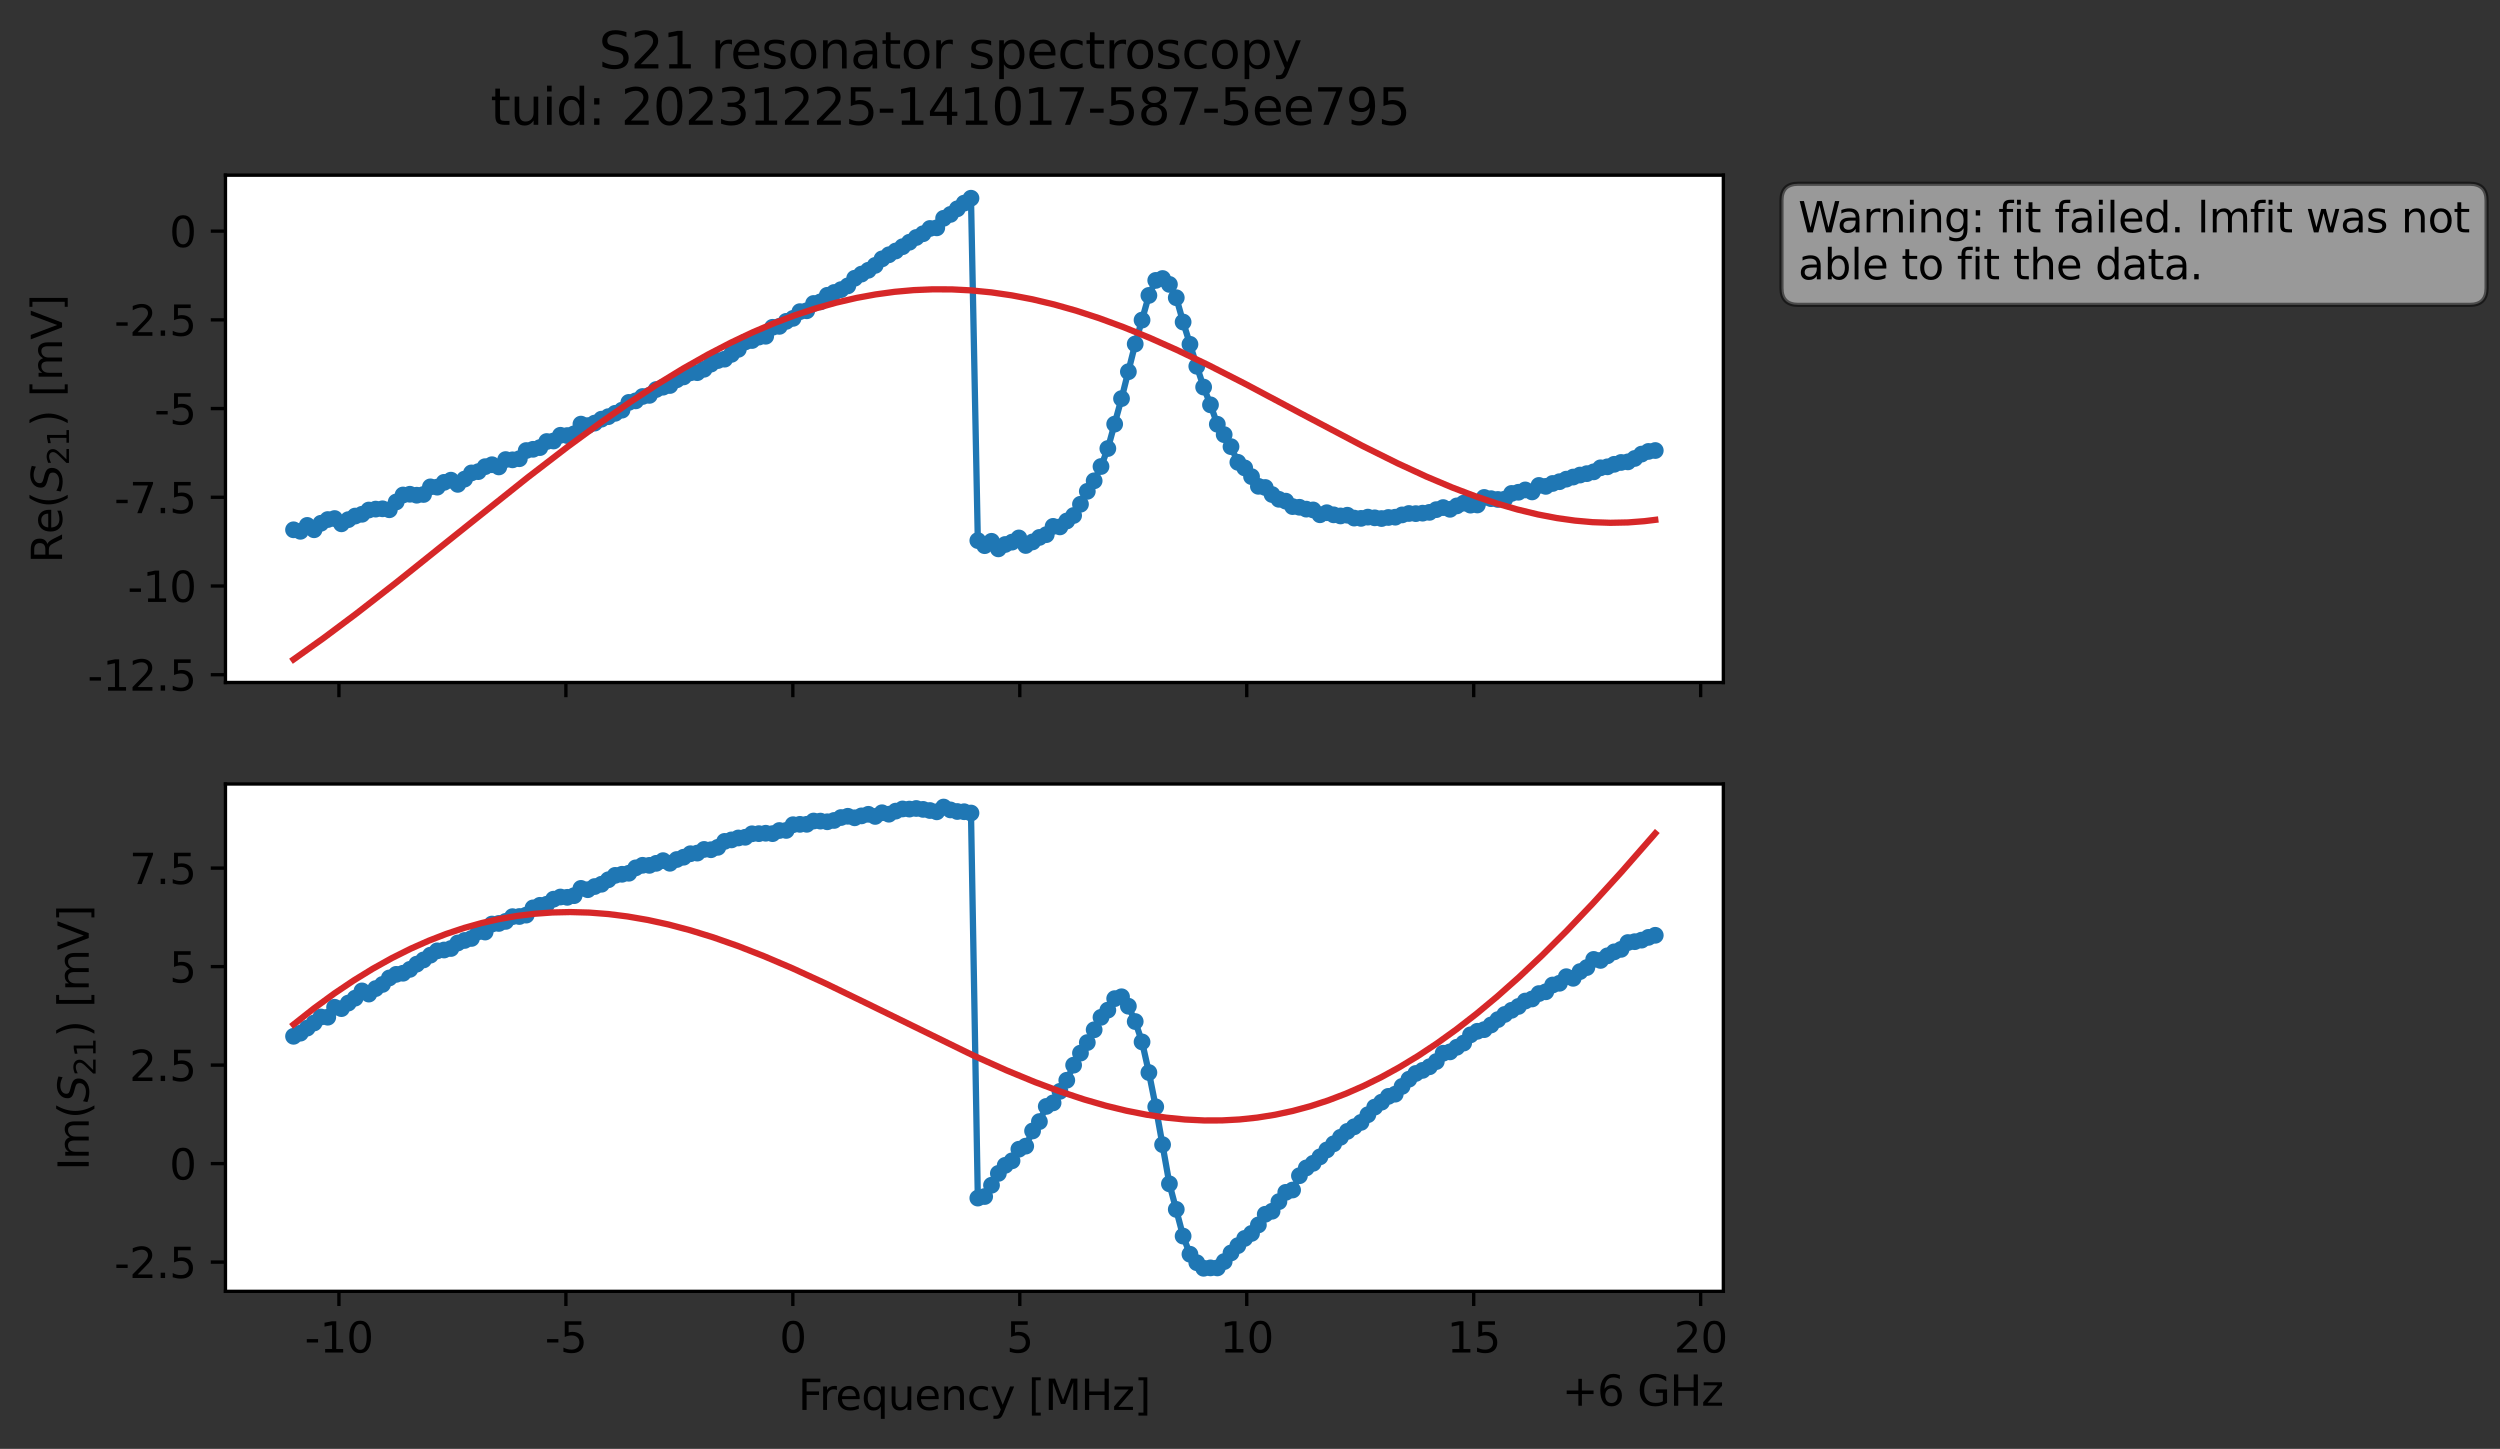<?xml version="1.0" encoding="utf-8" standalone="no"?>
<!DOCTYPE svg PUBLIC "-//W3C//DTD SVG 1.1//EN"
  "http://www.w3.org/Graphics/SVG/1.1/DTD/svg11.dtd">
<svg xmlns:xlink="http://www.w3.org/1999/xlink" width="596.035pt" height="345.428pt" viewBox="0 0 596.035 345.428" xmlns="http://www.w3.org/2000/svg" version="1.1">
 <rect x="0" y="0" width="596.035" height="345.428" fill="#333333" stroke="none"/>
 <defs>
  <style type="text/css">*{stroke-linejoin: round; stroke-linecap: butt}</style>
 </defs>
 <g id="figure_1">
  <g id="patch_1">
   <path d="M 0 345.428 
L 596.035 345.428 
L 596.035 -0 
L 0 -0 
L 0 345.428 
z
" style="fill: none; opacity: 0"/>
  </g>
  <g id="axes_1">
   <g id="patch_2">
    <path d="M 53.752 162.72 
L 410.872 162.72 
L 410.872 41.76 
L 53.752 41.76 
z
" style="fill: #ffffff"/>
   </g>
   <g id="matplotlib.axis_1">
    <g id="xtick_1">
     <g id="line2d_1">
      <defs>
       <path id="mf20799d19c" d="M 0 0 
L 0 3.5 
" style="stroke: #000000; stroke-width: 0.8"/>
      </defs>
      <g>
       <use xlink:href="#mf20799d19c" x="80.806" y="162.72" style="stroke: #000000; stroke-width: 0.8"/>
      </g>
     </g>
    </g>
    <g id="xtick_2">
     <g id="line2d_2">
      <g>
       <use xlink:href="#mf20799d19c" x="134.915" y="162.72" style="stroke: #000000; stroke-width: 0.8"/>
      </g>
     </g>
    </g>
    <g id="xtick_3">
     <g id="line2d_3">
      <g>
       <use xlink:href="#mf20799d19c" x="189.024" y="162.72" style="stroke: #000000; stroke-width: 0.8"/>
      </g>
     </g>
    </g>
    <g id="xtick_4">
     <g id="line2d_4">
      <g>
       <use xlink:href="#mf20799d19c" x="243.133" y="162.72" style="stroke: #000000; stroke-width: 0.8"/>
      </g>
     </g>
    </g>
    <g id="xtick_5">
     <g id="line2d_5">
      <g>
       <use xlink:href="#mf20799d19c" x="297.242" y="162.72" style="stroke: #000000; stroke-width: 0.8"/>
      </g>
     </g>
    </g>
    <g id="xtick_6">
     <g id="line2d_6">
      <g>
       <use xlink:href="#mf20799d19c" x="351.352" y="162.72" style="stroke: #000000; stroke-width: 0.8"/>
      </g>
     </g>
    </g>
    <g id="xtick_7">
     <g id="line2d_7">
      <g>
       <use xlink:href="#mf20799d19c" x="405.461" y="162.72" style="stroke: #000000; stroke-width: 0.8"/>
      </g>
     </g>
    </g>
   </g>
   <g id="matplotlib.axis_2">
    <g id="ytick_1">
     <g id="line2d_8">
      <defs>
       <path id="med9087c59b" d="M 0 0 
L -3.5 0 
" style="stroke: #000000; stroke-width: 0.8"/>
      </defs>
      <g>
       <use xlink:href="#med9087c59b" x="53.752" y="160.862" style="stroke: #000000; stroke-width: 0.8"/>
      </g>
     </g>
     <g id="text_1">
      <!-- -12.5 -->
      <g transform="translate(20.878 164.661) scale(0.1 -0.1)">
       <defs>
        <path id="DejaVuSans-2d" d="M 313 2009 
L 1997 2009 
L 1997 1497 
L 313 1497 
L 313 2009 
z
" transform="scale(0.016)"/>
        <path id="DejaVuSans-31" d="M 794 531 
L 1825 531 
L 1825 4091 
L 703 3866 
L 703 4441 
L 1819 4666 
L 2450 4666 
L 2450 531 
L 3481 531 
L 3481 0 
L 794 0 
L 794 531 
z
" transform="scale(0.016)"/>
        <path id="DejaVuSans-32" d="M 1228 531 
L 3431 531 
L 3431 0 
L 469 0 
L 469 531 
Q 828 903 1448 1529 
Q 2069 2156 2228 2338 
Q 2531 2678 2651 2914 
Q 2772 3150 2772 3378 
Q 2772 3750 2511 3984 
Q 2250 4219 1831 4219 
Q 1534 4219 1204 4116 
Q 875 4013 500 3803 
L 500 4441 
Q 881 4594 1212 4672 
Q 1544 4750 1819 4750 
Q 2544 4750 2975 4387 
Q 3406 4025 3406 3419 
Q 3406 3131 3298 2873 
Q 3191 2616 2906 2266 
Q 2828 2175 2409 1742 
Q 1991 1309 1228 531 
z
" transform="scale(0.016)"/>
        <path id="DejaVuSans-2e" d="M 684 794 
L 1344 794 
L 1344 0 
L 684 0 
L 684 794 
z
" transform="scale(0.016)"/>
        <path id="DejaVuSans-35" d="M 691 4666 
L 3169 4666 
L 3169 4134 
L 1269 4134 
L 1269 2991 
Q 1406 3038 1543 3061 
Q 1681 3084 1819 3084 
Q 2600 3084 3056 2656 
Q 3513 2228 3513 1497 
Q 3513 744 3044 326 
Q 2575 -91 1722 -91 
Q 1428 -91 1123 -41 
Q 819 9 494 109 
L 494 744 
Q 775 591 1075 516 
Q 1375 441 1709 441 
Q 2250 441 2565 725 
Q 2881 1009 2881 1497 
Q 2881 1984 2565 2268 
Q 2250 2553 1709 2553 
Q 1456 2553 1204 2497 
Q 953 2441 691 2322 
L 691 4666 
z
" transform="scale(0.016)"/>
       </defs>
       <use xlink:href="#DejaVuSans-2d"/>
       <use xlink:href="#DejaVuSans-31" x="36.084"/>
       <use xlink:href="#DejaVuSans-32" x="99.707"/>
       <use xlink:href="#DejaVuSans-2e" x="163.33"/>
       <use xlink:href="#DejaVuSans-35" x="195.117"/>
      </g>
     </g>
    </g>
    <g id="ytick_2">
     <g id="line2d_9">
      <g>
       <use xlink:href="#med9087c59b" x="53.752" y="139.711" style="stroke: #000000; stroke-width: 0.8"/>
      </g>
     </g>
     <g id="text_2">
      <!-- -10 -->
      <g transform="translate(30.419 143.51) scale(0.1 -0.1)">
       <defs>
        <path id="DejaVuSans-30" d="M 2034 4250 
Q 1547 4250 1301 3770 
Q 1056 3291 1056 2328 
Q 1056 1369 1301 889 
Q 1547 409 2034 409 
Q 2525 409 2770 889 
Q 3016 1369 3016 2328 
Q 3016 3291 2770 3770 
Q 2525 4250 2034 4250 
z
M 2034 4750 
Q 2819 4750 3233 4129 
Q 3647 3509 3647 2328 
Q 3647 1150 3233 529 
Q 2819 -91 2034 -91 
Q 1250 -91 836 529 
Q 422 1150 422 2328 
Q 422 3509 836 4129 
Q 1250 4750 2034 4750 
z
" transform="scale(0.016)"/>
       </defs>
       <use xlink:href="#DejaVuSans-2d"/>
       <use xlink:href="#DejaVuSans-31" x="36.084"/>
       <use xlink:href="#DejaVuSans-30" x="99.707"/>
      </g>
     </g>
    </g>
    <g id="ytick_3">
     <g id="line2d_10">
      <g>
       <use xlink:href="#med9087c59b" x="53.752" y="118.56" style="stroke: #000000; stroke-width: 0.8"/>
      </g>
     </g>
     <g id="text_3">
      <!-- -7.5 -->
      <g transform="translate(27.241 122.359) scale(0.1 -0.1)">
       <defs>
        <path id="DejaVuSans-37" d="M 525 4666 
L 3525 4666 
L 3525 4397 
L 1831 0 
L 1172 0 
L 2766 4134 
L 525 4134 
L 525 4666 
z
" transform="scale(0.016)"/>
       </defs>
       <use xlink:href="#DejaVuSans-2d"/>
       <use xlink:href="#DejaVuSans-37" x="36.084"/>
       <use xlink:href="#DejaVuSans-2e" x="99.707"/>
       <use xlink:href="#DejaVuSans-35" x="131.494"/>
      </g>
     </g>
    </g>
    <g id="ytick_4">
     <g id="line2d_11">
      <g>
       <use xlink:href="#med9087c59b" x="53.752" y="97.409" style="stroke: #000000; stroke-width: 0.8"/>
      </g>
     </g>
     <g id="text_4">
      <!-- -5 -->
      <g transform="translate(36.781 101.208) scale(0.1 -0.1)">
       <use xlink:href="#DejaVuSans-2d"/>
       <use xlink:href="#DejaVuSans-35" x="36.084"/>
      </g>
     </g>
    </g>
    <g id="ytick_5">
     <g id="line2d_12">
      <g>
       <use xlink:href="#med9087c59b" x="53.752" y="76.258" style="stroke: #000000; stroke-width: 0.8"/>
      </g>
     </g>
     <g id="text_5">
      <!-- -2.5 -->
      <g transform="translate(27.241 80.057) scale(0.1 -0.1)">
       <use xlink:href="#DejaVuSans-2d"/>
       <use xlink:href="#DejaVuSans-32" x="36.084"/>
       <use xlink:href="#DejaVuSans-2e" x="99.707"/>
       <use xlink:href="#DejaVuSans-35" x="131.494"/>
      </g>
     </g>
    </g>
    <g id="ytick_6">
     <g id="line2d_13">
      <g>
       <use xlink:href="#med9087c59b" x="53.752" y="55.107" style="stroke: #000000; stroke-width: 0.8"/>
      </g>
     </g>
     <g id="text_6">
      <!-- 0 -->
      <g transform="translate(40.389 58.907) scale(0.1 -0.1)">
       <use xlink:href="#DejaVuSans-30"/>
      </g>
     </g>
    </g>
    <g id="text_7">
     <!-- Re$(S_{21})$ [mV] -->
     <g transform="translate(14.798 134.24) rotate(-90) scale(0.1 -0.1)">
      <defs>
       <path id="DejaVuSans-52" d="M 2841 2188 
Q 3044 2119 3236 1894 
Q 3428 1669 3622 1275 
L 4263 0 
L 3584 0 
L 2988 1197 
Q 2756 1666 2539 1819 
Q 2322 1972 1947 1972 
L 1259 1972 
L 1259 0 
L 628 0 
L 628 4666 
L 2053 4666 
Q 2853 4666 3247 4331 
Q 3641 3997 3641 3322 
Q 3641 2881 3436 2590 
Q 3231 2300 2841 2188 
z
M 1259 4147 
L 1259 2491 
L 2053 2491 
Q 2509 2491 2742 2702 
Q 2975 2913 2975 3322 
Q 2975 3731 2742 3939 
Q 2509 4147 2053 4147 
L 1259 4147 
z
" transform="scale(0.016)"/>
       <path id="DejaVuSans-65" d="M 3597 1894 
L 3597 1613 
L 953 1613 
Q 991 1019 1311 708 
Q 1631 397 2203 397 
Q 2534 397 2845 478 
Q 3156 559 3463 722 
L 3463 178 
Q 3153 47 2828 -22 
Q 2503 -91 2169 -91 
Q 1331 -91 842 396 
Q 353 884 353 1716 
Q 353 2575 817 3079 
Q 1281 3584 2069 3584 
Q 2775 3584 3186 3129 
Q 3597 2675 3597 1894 
z
M 3022 2063 
Q 3016 2534 2758 2815 
Q 2500 3097 2075 3097 
Q 1594 3097 1305 2825 
Q 1016 2553 972 2059 
L 3022 2063 
z
" transform="scale(0.016)"/>
       <path id="DejaVuSans-28" d="M 1984 4856 
Q 1566 4138 1362 3434 
Q 1159 2731 1159 2009 
Q 1159 1288 1364 580 
Q 1569 -128 1984 -844 
L 1484 -844 
Q 1016 -109 783 600 
Q 550 1309 550 2009 
Q 550 2706 781 3412 
Q 1013 4119 1484 4856 
L 1984 4856 
z
" transform="scale(0.016)"/>
       <path id="DejaVuSans-Oblique-53" d="M 3859 4513 
L 3738 3897 
Q 3422 4066 3111 4152 
Q 2800 4238 2509 4238 
Q 1944 4238 1609 3991 
Q 1275 3744 1275 3334 
Q 1275 3109 1398 2989 
Q 1522 2869 2034 2731 
L 2413 2638 
Q 3053 2472 3303 2217 
Q 3553 1963 3553 1503 
Q 3553 797 2998 353 
Q 2444 -91 1538 -91 
Q 1166 -91 791 -17 
Q 416 56 38 206 
L 166 856 
Q 513 641 861 531 
Q 1209 422 1556 422 
Q 2147 422 2503 684 
Q 2859 947 2859 1369 
Q 2859 1650 2717 1795 
Q 2575 1941 2106 2059 
L 1728 2156 
Q 1081 2325 845 2545 
Q 609 2766 609 3163 
Q 609 3859 1145 4304 
Q 1681 4750 2541 4750 
Q 2875 4750 3203 4690 
Q 3531 4631 3859 4513 
z
" transform="scale(0.016)"/>
       <path id="DejaVuSans-29" d="M 513 4856 
L 1013 4856 
Q 1481 4119 1714 3412 
Q 1947 2706 1947 2009 
Q 1947 1309 1714 600 
Q 1481 -109 1013 -844 
L 513 -844 
Q 928 -128 1133 580 
Q 1338 1288 1338 2009 
Q 1338 2731 1133 3434 
Q 928 4138 513 4856 
z
" transform="scale(0.016)"/>
       <path id="DejaVuSans-20" transform="scale(0.016)"/>
       <path id="DejaVuSans-5b" d="M 550 4863 
L 1875 4863 
L 1875 4416 
L 1125 4416 
L 1125 -397 
L 1875 -397 
L 1875 -844 
L 550 -844 
L 550 4863 
z
" transform="scale(0.016)"/>
       <path id="DejaVuSans-6d" d="M 3328 2828 
Q 3544 3216 3844 3400 
Q 4144 3584 4550 3584 
Q 5097 3584 5394 3201 
Q 5691 2819 5691 2113 
L 5691 0 
L 5113 0 
L 5113 2094 
Q 5113 2597 4934 2840 
Q 4756 3084 4391 3084 
Q 3944 3084 3684 2787 
Q 3425 2491 3425 1978 
L 3425 0 
L 2847 0 
L 2847 2094 
Q 2847 2600 2669 2842 
Q 2491 3084 2119 3084 
Q 1678 3084 1418 2786 
Q 1159 2488 1159 1978 
L 1159 0 
L 581 0 
L 581 3500 
L 1159 3500 
L 1159 2956 
Q 1356 3278 1631 3431 
Q 1906 3584 2284 3584 
Q 2666 3584 2933 3390 
Q 3200 3197 3328 2828 
z
" transform="scale(0.016)"/>
       <path id="DejaVuSans-56" d="M 1831 0 
L 50 4666 
L 709 4666 
L 2188 738 
L 3669 4666 
L 4325 4666 
L 2547 0 
L 1831 0 
z
" transform="scale(0.016)"/>
       <path id="DejaVuSans-5d" d="M 1947 4863 
L 1947 -844 
L 622 -844 
L 622 -397 
L 1369 -397 
L 1369 4416 
L 622 4416 
L 622 4863 
L 1947 4863 
z
" transform="scale(0.016)"/>
      </defs>
      <use xlink:href="#DejaVuSans-52" transform="translate(0 0.016)"/>
      <use xlink:href="#DejaVuSans-65" transform="translate(69.482 0.016)"/>
      <use xlink:href="#DejaVuSans-28" transform="translate(131.006 0.016)"/>
      <use xlink:href="#DejaVuSans-Oblique-53" transform="translate(170.02 0.016)"/>
      <use xlink:href="#DejaVuSans-32" transform="translate(233.496 -16.391) scale(0.7)"/>
      <use xlink:href="#DejaVuSans-31" transform="translate(278.032 -16.391) scale(0.7)"/>
      <use xlink:href="#DejaVuSans-29" transform="translate(325.303 0.016)"/>
      <use xlink:href="#DejaVuSans-20" transform="translate(364.316 0.016)"/>
      <use xlink:href="#DejaVuSans-5b" transform="translate(396.104 0.016)"/>
      <use xlink:href="#DejaVuSans-6d" transform="translate(435.117 0.016)"/>
      <use xlink:href="#DejaVuSans-56" transform="translate(532.529 0.016)"/>
      <use xlink:href="#DejaVuSans-5d" transform="translate(600.938 0.016)"/>
     </g>
    </g>
   </g>
   <g id="line2d_14">
    <path d="M 69.984 126.311 
L 71.616 126.673 
L 73.247 125.264 
L 74.879 126.304 
L 76.51 124.754 
L 78.141 123.867 
L 79.773 123.627 
L 81.404 124.886 
L 83.036 123.894 
L 84.667 123.037 
L 86.299 122.613 
L 87.93 121.598 
L 89.561 121.379 
L 91.193 121.305 
L 92.824 121.535 
L 94.456 119.676 
L 96.087 118.012 
L 97.719 117.836 
L 99.35 118.067 
L 100.981 117.892 
L 102.613 116.076 
L 104.244 116.145 
L 105.876 115.001 
L 107.507 114.479 
L 109.139 115.48 
L 110.77 114.221 
L 112.401 112.753 
L 114.033 112.446 
L 115.664 111.26 
L 117.296 110.798 
L 118.927 111.322 
L 120.559 109.569 
L 122.19 109.632 
L 123.821 109.365 
L 125.453 107.417 
L 127.084 107.121 
L 128.716 106.713 
L 130.347 105.266 
L 131.979 105.142 
L 133.61 103.775 
L 135.241 103.845 
L 136.873 103.429 
L 138.504 101.116 
L 140.136 101.475 
L 141.767 100.878 
L 143.399 99.937 
L 145.03 99.339 
L 148.293 97.79 
L 149.924 95.938 
L 151.556 95.571 
L 153.187 94.534 
L 154.819 94.264 
L 156.45 92.863 
L 158.082 92.309 
L 159.713 91.91 
L 161.344 90.554 
L 162.976 89.864 
L 164.607 88.886 
L 166.239 88.849 
L 167.87 88.033 
L 169.502 86.811 
L 171.133 85.965 
L 172.764 85.627 
L 176.027 83.286 
L 177.659 81.529 
L 179.29 81.185 
L 180.922 80.365 
L 182.553 80.164 
L 184.184 78.031 
L 185.816 77.812 
L 187.447 76.615 
L 189.079 75.902 
L 190.71 74.301 
L 192.342 74.091 
L 193.973 72.352 
L 195.604 71.972 
L 197.236 70.404 
L 200.499 69.053 
L 202.13 68.155 
L 203.762 66.34 
L 208.656 63.274 
L 210.287 61.72 
L 216.813 57.753 
L 218.444 56.621 
L 220.076 55.727 
L 221.707 54.471 
L 223.339 54.321 
L 224.97 52.051 
L 226.602 51.117 
L 229.864 48.429 
L 231.496 47.258 
L 233.127 128.881 
L 234.759 130.095 
L 236.39 129.054 
L 238.022 130.858 
L 239.653 129.813 
L 241.284 129.252 
L 242.916 128.251 
L 244.547 130.051 
L 246.179 129.203 
L 247.81 128.129 
L 249.442 127.472 
L 251.073 125.496 
L 252.704 125.619 
L 255.967 122.901 
L 257.599 120.221 
L 259.23 117.143 
L 260.862 114.632 
L 262.493 111.224 
L 264.124 106.936 
L 267.387 95.03 
L 270.65 82.008 
L 273.913 70.43 
L 275.544 66.854 
L 277.176 66.404 
L 278.807 67.807 
L 280.439 70.981 
L 282.07 76.778 
L 285.333 87.322 
L 286.964 92.29 
L 288.596 96.519 
L 290.227 101.148 
L 291.859 103.624 
L 293.49 106.489 
L 295.122 110.22 
L 296.753 111.555 
L 298.384 113.636 
L 300.016 115.945 
L 301.647 116.224 
L 303.279 117.903 
L 304.91 119.04 
L 306.542 119.481 
L 308.173 120.78 
L 309.804 120.94 
L 311.436 121.387 
L 313.067 121.574 
L 314.699 122.727 
L 316.33 122.239 
L 317.962 122.743 
L 319.593 123.008 
L 321.224 122.837 
L 322.856 123.52 
L 324.487 123.588 
L 326.119 123.291 
L 329.382 123.626 
L 331.013 123.373 
L 332.644 123.308 
L 334.276 122.761 
L 335.907 122.422 
L 337.539 122.456 
L 340.802 122.154 
L 342.433 121.505 
L 344.065 121.016 
L 345.696 121.428 
L 347.327 120.614 
L 348.959 119.953 
L 350.59 120.433 
L 352.222 120.393 
L 353.853 118.598 
L 357.116 119.079 
L 358.747 119.007 
L 360.379 117.639 
L 362.01 117.361 
L 363.642 116.804 
L 365.273 117.28 
L 366.905 115.734 
L 368.536 115.961 
L 370.167 115.264 
L 371.799 114.843 
L 375.062 113.738 
L 376.693 113.259 
L 379.956 112.497 
L 381.587 111.533 
L 383.219 111.297 
L 384.85 110.699 
L 386.482 110.257 
L 388.113 110.116 
L 389.745 109.301 
L 391.376 108.264 
L 393.007 107.628 
L 394.639 107.412 
L 394.639 107.412 
" clip-path="url(#p96e82743b6)" style="fill: none; stroke: #1f77b4; stroke-width: 1.5; stroke-linecap: square"/>
    <defs>
     <path id="m8379248d53" d="M 0 1.5 
C 0.398 1.5 0.779 1.342 1.061 1.061 
C 1.342 0.779 1.5 0.398 1.5 0 
C 1.5 -0.398 1.342 -0.779 1.061 -1.061 
C 0.779 -1.342 0.398 -1.5 0 -1.5 
C -0.398 -1.5 -0.779 -1.342 -1.061 -1.061 
C -1.342 -0.779 -1.5 -0.398 -1.5 0 
C -1.5 0.398 -1.342 0.779 -1.061 1.061 
C -0.779 1.342 -0.398 1.5 0 1.5 
z
" style="stroke: #1f77b4"/>
    </defs>
    <g clip-path="url(#p96e82743b6)">
     <use xlink:href="#m8379248d53" x="69.984" y="126.311" style="fill: #1f77b4; stroke: #1f77b4"/>
     <use xlink:href="#m8379248d53" x="71.616" y="126.673" style="fill: #1f77b4; stroke: #1f77b4"/>
     <use xlink:href="#m8379248d53" x="73.247" y="125.264" style="fill: #1f77b4; stroke: #1f77b4"/>
     <use xlink:href="#m8379248d53" x="74.879" y="126.304" style="fill: #1f77b4; stroke: #1f77b4"/>
     <use xlink:href="#m8379248d53" x="76.51" y="124.754" style="fill: #1f77b4; stroke: #1f77b4"/>
     <use xlink:href="#m8379248d53" x="78.141" y="123.867" style="fill: #1f77b4; stroke: #1f77b4"/>
     <use xlink:href="#m8379248d53" x="79.773" y="123.627" style="fill: #1f77b4; stroke: #1f77b4"/>
     <use xlink:href="#m8379248d53" x="81.404" y="124.886" style="fill: #1f77b4; stroke: #1f77b4"/>
     <use xlink:href="#m8379248d53" x="83.036" y="123.894" style="fill: #1f77b4; stroke: #1f77b4"/>
     <use xlink:href="#m8379248d53" x="84.667" y="123.037" style="fill: #1f77b4; stroke: #1f77b4"/>
     <use xlink:href="#m8379248d53" x="86.299" y="122.613" style="fill: #1f77b4; stroke: #1f77b4"/>
     <use xlink:href="#m8379248d53" x="87.93" y="121.598" style="fill: #1f77b4; stroke: #1f77b4"/>
     <use xlink:href="#m8379248d53" x="89.561" y="121.379" style="fill: #1f77b4; stroke: #1f77b4"/>
     <use xlink:href="#m8379248d53" x="91.193" y="121.305" style="fill: #1f77b4; stroke: #1f77b4"/>
     <use xlink:href="#m8379248d53" x="92.824" y="121.535" style="fill: #1f77b4; stroke: #1f77b4"/>
     <use xlink:href="#m8379248d53" x="94.456" y="119.676" style="fill: #1f77b4; stroke: #1f77b4"/>
     <use xlink:href="#m8379248d53" x="96.087" y="118.012" style="fill: #1f77b4; stroke: #1f77b4"/>
     <use xlink:href="#m8379248d53" x="97.719" y="117.836" style="fill: #1f77b4; stroke: #1f77b4"/>
     <use xlink:href="#m8379248d53" x="99.35" y="118.067" style="fill: #1f77b4; stroke: #1f77b4"/>
     <use xlink:href="#m8379248d53" x="100.981" y="117.892" style="fill: #1f77b4; stroke: #1f77b4"/>
     <use xlink:href="#m8379248d53" x="102.613" y="116.076" style="fill: #1f77b4; stroke: #1f77b4"/>
     <use xlink:href="#m8379248d53" x="104.244" y="116.145" style="fill: #1f77b4; stroke: #1f77b4"/>
     <use xlink:href="#m8379248d53" x="105.876" y="115.001" style="fill: #1f77b4; stroke: #1f77b4"/>
     <use xlink:href="#m8379248d53" x="107.507" y="114.479" style="fill: #1f77b4; stroke: #1f77b4"/>
     <use xlink:href="#m8379248d53" x="109.139" y="115.48" style="fill: #1f77b4; stroke: #1f77b4"/>
     <use xlink:href="#m8379248d53" x="110.77" y="114.221" style="fill: #1f77b4; stroke: #1f77b4"/>
     <use xlink:href="#m8379248d53" x="112.401" y="112.753" style="fill: #1f77b4; stroke: #1f77b4"/>
     <use xlink:href="#m8379248d53" x="114.033" y="112.446" style="fill: #1f77b4; stroke: #1f77b4"/>
     <use xlink:href="#m8379248d53" x="115.664" y="111.26" style="fill: #1f77b4; stroke: #1f77b4"/>
     <use xlink:href="#m8379248d53" x="117.296" y="110.798" style="fill: #1f77b4; stroke: #1f77b4"/>
     <use xlink:href="#m8379248d53" x="118.927" y="111.322" style="fill: #1f77b4; stroke: #1f77b4"/>
     <use xlink:href="#m8379248d53" x="120.559" y="109.569" style="fill: #1f77b4; stroke: #1f77b4"/>
     <use xlink:href="#m8379248d53" x="122.19" y="109.632" style="fill: #1f77b4; stroke: #1f77b4"/>
     <use xlink:href="#m8379248d53" x="123.821" y="109.365" style="fill: #1f77b4; stroke: #1f77b4"/>
     <use xlink:href="#m8379248d53" x="125.453" y="107.417" style="fill: #1f77b4; stroke: #1f77b4"/>
     <use xlink:href="#m8379248d53" x="127.084" y="107.121" style="fill: #1f77b4; stroke: #1f77b4"/>
     <use xlink:href="#m8379248d53" x="128.716" y="106.713" style="fill: #1f77b4; stroke: #1f77b4"/>
     <use xlink:href="#m8379248d53" x="130.347" y="105.266" style="fill: #1f77b4; stroke: #1f77b4"/>
     <use xlink:href="#m8379248d53" x="131.979" y="105.142" style="fill: #1f77b4; stroke: #1f77b4"/>
     <use xlink:href="#m8379248d53" x="133.61" y="103.775" style="fill: #1f77b4; stroke: #1f77b4"/>
     <use xlink:href="#m8379248d53" x="135.241" y="103.845" style="fill: #1f77b4; stroke: #1f77b4"/>
     <use xlink:href="#m8379248d53" x="136.873" y="103.429" style="fill: #1f77b4; stroke: #1f77b4"/>
     <use xlink:href="#m8379248d53" x="138.504" y="101.116" style="fill: #1f77b4; stroke: #1f77b4"/>
     <use xlink:href="#m8379248d53" x="140.136" y="101.475" style="fill: #1f77b4; stroke: #1f77b4"/>
     <use xlink:href="#m8379248d53" x="141.767" y="100.878" style="fill: #1f77b4; stroke: #1f77b4"/>
     <use xlink:href="#m8379248d53" x="143.399" y="99.937" style="fill: #1f77b4; stroke: #1f77b4"/>
     <use xlink:href="#m8379248d53" x="145.03" y="99.339" style="fill: #1f77b4; stroke: #1f77b4"/>
     <use xlink:href="#m8379248d53" x="146.661" y="98.54" style="fill: #1f77b4; stroke: #1f77b4"/>
     <use xlink:href="#m8379248d53" x="148.293" y="97.79" style="fill: #1f77b4; stroke: #1f77b4"/>
     <use xlink:href="#m8379248d53" x="149.924" y="95.938" style="fill: #1f77b4; stroke: #1f77b4"/>
     <use xlink:href="#m8379248d53" x="151.556" y="95.571" style="fill: #1f77b4; stroke: #1f77b4"/>
     <use xlink:href="#m8379248d53" x="153.187" y="94.534" style="fill: #1f77b4; stroke: #1f77b4"/>
     <use xlink:href="#m8379248d53" x="154.819" y="94.264" style="fill: #1f77b4; stroke: #1f77b4"/>
     <use xlink:href="#m8379248d53" x="156.45" y="92.863" style="fill: #1f77b4; stroke: #1f77b4"/>
     <use xlink:href="#m8379248d53" x="158.082" y="92.309" style="fill: #1f77b4; stroke: #1f77b4"/>
     <use xlink:href="#m8379248d53" x="159.713" y="91.91" style="fill: #1f77b4; stroke: #1f77b4"/>
     <use xlink:href="#m8379248d53" x="161.344" y="90.554" style="fill: #1f77b4; stroke: #1f77b4"/>
     <use xlink:href="#m8379248d53" x="162.976" y="89.864" style="fill: #1f77b4; stroke: #1f77b4"/>
     <use xlink:href="#m8379248d53" x="164.607" y="88.886" style="fill: #1f77b4; stroke: #1f77b4"/>
     <use xlink:href="#m8379248d53" x="166.239" y="88.849" style="fill: #1f77b4; stroke: #1f77b4"/>
     <use xlink:href="#m8379248d53" x="167.87" y="88.033" style="fill: #1f77b4; stroke: #1f77b4"/>
     <use xlink:href="#m8379248d53" x="169.502" y="86.811" style="fill: #1f77b4; stroke: #1f77b4"/>
     <use xlink:href="#m8379248d53" x="171.133" y="85.965" style="fill: #1f77b4; stroke: #1f77b4"/>
     <use xlink:href="#m8379248d53" x="172.764" y="85.627" style="fill: #1f77b4; stroke: #1f77b4"/>
     <use xlink:href="#m8379248d53" x="174.396" y="84.48" style="fill: #1f77b4; stroke: #1f77b4"/>
     <use xlink:href="#m8379248d53" x="176.027" y="83.286" style="fill: #1f77b4; stroke: #1f77b4"/>
     <use xlink:href="#m8379248d53" x="177.659" y="81.529" style="fill: #1f77b4; stroke: #1f77b4"/>
     <use xlink:href="#m8379248d53" x="179.29" y="81.185" style="fill: #1f77b4; stroke: #1f77b4"/>
     <use xlink:href="#m8379248d53" x="180.922" y="80.365" style="fill: #1f77b4; stroke: #1f77b4"/>
     <use xlink:href="#m8379248d53" x="182.553" y="80.164" style="fill: #1f77b4; stroke: #1f77b4"/>
     <use xlink:href="#m8379248d53" x="184.184" y="78.031" style="fill: #1f77b4; stroke: #1f77b4"/>
     <use xlink:href="#m8379248d53" x="185.816" y="77.812" style="fill: #1f77b4; stroke: #1f77b4"/>
     <use xlink:href="#m8379248d53" x="187.447" y="76.615" style="fill: #1f77b4; stroke: #1f77b4"/>
     <use xlink:href="#m8379248d53" x="189.079" y="75.902" style="fill: #1f77b4; stroke: #1f77b4"/>
     <use xlink:href="#m8379248d53" x="190.71" y="74.301" style="fill: #1f77b4; stroke: #1f77b4"/>
     <use xlink:href="#m8379248d53" x="192.342" y="74.091" style="fill: #1f77b4; stroke: #1f77b4"/>
     <use xlink:href="#m8379248d53" x="193.973" y="72.352" style="fill: #1f77b4; stroke: #1f77b4"/>
     <use xlink:href="#m8379248d53" x="195.604" y="71.972" style="fill: #1f77b4; stroke: #1f77b4"/>
     <use xlink:href="#m8379248d53" x="197.236" y="70.404" style="fill: #1f77b4; stroke: #1f77b4"/>
     <use xlink:href="#m8379248d53" x="198.867" y="69.734" style="fill: #1f77b4; stroke: #1f77b4"/>
     <use xlink:href="#m8379248d53" x="200.499" y="69.053" style="fill: #1f77b4; stroke: #1f77b4"/>
     <use xlink:href="#m8379248d53" x="202.13" y="68.155" style="fill: #1f77b4; stroke: #1f77b4"/>
     <use xlink:href="#m8379248d53" x="203.762" y="66.34" style="fill: #1f77b4; stroke: #1f77b4"/>
     <use xlink:href="#m8379248d53" x="205.393" y="65.348" style="fill: #1f77b4; stroke: #1f77b4"/>
     <use xlink:href="#m8379248d53" x="207.024" y="64.438" style="fill: #1f77b4; stroke: #1f77b4"/>
     <use xlink:href="#m8379248d53" x="208.656" y="63.274" style="fill: #1f77b4; stroke: #1f77b4"/>
     <use xlink:href="#m8379248d53" x="210.287" y="61.72" style="fill: #1f77b4; stroke: #1f77b4"/>
     <use xlink:href="#m8379248d53" x="211.919" y="60.746" style="fill: #1f77b4; stroke: #1f77b4"/>
     <use xlink:href="#m8379248d53" x="213.55" y="59.843" style="fill: #1f77b4; stroke: #1f77b4"/>
     <use xlink:href="#m8379248d53" x="215.182" y="58.819" style="fill: #1f77b4; stroke: #1f77b4"/>
     <use xlink:href="#m8379248d53" x="216.813" y="57.753" style="fill: #1f77b4; stroke: #1f77b4"/>
     <use xlink:href="#m8379248d53" x="218.444" y="56.621" style="fill: #1f77b4; stroke: #1f77b4"/>
     <use xlink:href="#m8379248d53" x="220.076" y="55.727" style="fill: #1f77b4; stroke: #1f77b4"/>
     <use xlink:href="#m8379248d53" x="221.707" y="54.471" style="fill: #1f77b4; stroke: #1f77b4"/>
     <use xlink:href="#m8379248d53" x="223.339" y="54.321" style="fill: #1f77b4; stroke: #1f77b4"/>
     <use xlink:href="#m8379248d53" x="224.97" y="52.051" style="fill: #1f77b4; stroke: #1f77b4"/>
     <use xlink:href="#m8379248d53" x="226.602" y="51.117" style="fill: #1f77b4; stroke: #1f77b4"/>
     <use xlink:href="#m8379248d53" x="228.233" y="49.782" style="fill: #1f77b4; stroke: #1f77b4"/>
     <use xlink:href="#m8379248d53" x="229.864" y="48.429" style="fill: #1f77b4; stroke: #1f77b4"/>
     <use xlink:href="#m8379248d53" x="231.496" y="47.258" style="fill: #1f77b4; stroke: #1f77b4"/>
     <use xlink:href="#m8379248d53" x="233.127" y="128.881" style="fill: #1f77b4; stroke: #1f77b4"/>
     <use xlink:href="#m8379248d53" x="234.759" y="130.095" style="fill: #1f77b4; stroke: #1f77b4"/>
     <use xlink:href="#m8379248d53" x="236.39" y="129.054" style="fill: #1f77b4; stroke: #1f77b4"/>
     <use xlink:href="#m8379248d53" x="238.022" y="130.858" style="fill: #1f77b4; stroke: #1f77b4"/>
     <use xlink:href="#m8379248d53" x="239.653" y="129.813" style="fill: #1f77b4; stroke: #1f77b4"/>
     <use xlink:href="#m8379248d53" x="241.284" y="129.252" style="fill: #1f77b4; stroke: #1f77b4"/>
     <use xlink:href="#m8379248d53" x="242.916" y="128.251" style="fill: #1f77b4; stroke: #1f77b4"/>
     <use xlink:href="#m8379248d53" x="244.547" y="130.051" style="fill: #1f77b4; stroke: #1f77b4"/>
     <use xlink:href="#m8379248d53" x="246.179" y="129.203" style="fill: #1f77b4; stroke: #1f77b4"/>
     <use xlink:href="#m8379248d53" x="247.81" y="128.129" style="fill: #1f77b4; stroke: #1f77b4"/>
     <use xlink:href="#m8379248d53" x="249.442" y="127.472" style="fill: #1f77b4; stroke: #1f77b4"/>
     <use xlink:href="#m8379248d53" x="251.073" y="125.496" style="fill: #1f77b4; stroke: #1f77b4"/>
     <use xlink:href="#m8379248d53" x="252.704" y="125.619" style="fill: #1f77b4; stroke: #1f77b4"/>
     <use xlink:href="#m8379248d53" x="254.336" y="124.214" style="fill: #1f77b4; stroke: #1f77b4"/>
     <use xlink:href="#m8379248d53" x="255.967" y="122.901" style="fill: #1f77b4; stroke: #1f77b4"/>
     <use xlink:href="#m8379248d53" x="257.599" y="120.221" style="fill: #1f77b4; stroke: #1f77b4"/>
     <use xlink:href="#m8379248d53" x="259.23" y="117.143" style="fill: #1f77b4; stroke: #1f77b4"/>
     <use xlink:href="#m8379248d53" x="260.862" y="114.632" style="fill: #1f77b4; stroke: #1f77b4"/>
     <use xlink:href="#m8379248d53" x="262.493" y="111.224" style="fill: #1f77b4; stroke: #1f77b4"/>
     <use xlink:href="#m8379248d53" x="264.124" y="106.936" style="fill: #1f77b4; stroke: #1f77b4"/>
     <use xlink:href="#m8379248d53" x="265.756" y="101.113" style="fill: #1f77b4; stroke: #1f77b4"/>
     <use xlink:href="#m8379248d53" x="267.387" y="95.03" style="fill: #1f77b4; stroke: #1f77b4"/>
     <use xlink:href="#m8379248d53" x="269.019" y="88.624" style="fill: #1f77b4; stroke: #1f77b4"/>
     <use xlink:href="#m8379248d53" x="270.65" y="82.008" style="fill: #1f77b4; stroke: #1f77b4"/>
     <use xlink:href="#m8379248d53" x="272.282" y="76.313" style="fill: #1f77b4; stroke: #1f77b4"/>
     <use xlink:href="#m8379248d53" x="273.913" y="70.43" style="fill: #1f77b4; stroke: #1f77b4"/>
     <use xlink:href="#m8379248d53" x="275.544" y="66.854" style="fill: #1f77b4; stroke: #1f77b4"/>
     <use xlink:href="#m8379248d53" x="277.176" y="66.404" style="fill: #1f77b4; stroke: #1f77b4"/>
     <use xlink:href="#m8379248d53" x="278.807" y="67.807" style="fill: #1f77b4; stroke: #1f77b4"/>
     <use xlink:href="#m8379248d53" x="280.439" y="70.981" style="fill: #1f77b4; stroke: #1f77b4"/>
     <use xlink:href="#m8379248d53" x="282.07" y="76.778" style="fill: #1f77b4; stroke: #1f77b4"/>
     <use xlink:href="#m8379248d53" x="283.702" y="82.086" style="fill: #1f77b4; stroke: #1f77b4"/>
     <use xlink:href="#m8379248d53" x="285.333" y="87.322" style="fill: #1f77b4; stroke: #1f77b4"/>
     <use xlink:href="#m8379248d53" x="286.964" y="92.29" style="fill: #1f77b4; stroke: #1f77b4"/>
     <use xlink:href="#m8379248d53" x="288.596" y="96.519" style="fill: #1f77b4; stroke: #1f77b4"/>
     <use xlink:href="#m8379248d53" x="290.227" y="101.148" style="fill: #1f77b4; stroke: #1f77b4"/>
     <use xlink:href="#m8379248d53" x="291.859" y="103.624" style="fill: #1f77b4; stroke: #1f77b4"/>
     <use xlink:href="#m8379248d53" x="293.49" y="106.489" style="fill: #1f77b4; stroke: #1f77b4"/>
     <use xlink:href="#m8379248d53" x="295.122" y="110.22" style="fill: #1f77b4; stroke: #1f77b4"/>
     <use xlink:href="#m8379248d53" x="296.753" y="111.555" style="fill: #1f77b4; stroke: #1f77b4"/>
     <use xlink:href="#m8379248d53" x="298.384" y="113.636" style="fill: #1f77b4; stroke: #1f77b4"/>
     <use xlink:href="#m8379248d53" x="300.016" y="115.945" style="fill: #1f77b4; stroke: #1f77b4"/>
     <use xlink:href="#m8379248d53" x="301.647" y="116.224" style="fill: #1f77b4; stroke: #1f77b4"/>
     <use xlink:href="#m8379248d53" x="303.279" y="117.903" style="fill: #1f77b4; stroke: #1f77b4"/>
     <use xlink:href="#m8379248d53" x="304.91" y="119.04" style="fill: #1f77b4; stroke: #1f77b4"/>
     <use xlink:href="#m8379248d53" x="306.542" y="119.481" style="fill: #1f77b4; stroke: #1f77b4"/>
     <use xlink:href="#m8379248d53" x="308.173" y="120.78" style="fill: #1f77b4; stroke: #1f77b4"/>
     <use xlink:href="#m8379248d53" x="309.804" y="120.94" style="fill: #1f77b4; stroke: #1f77b4"/>
     <use xlink:href="#m8379248d53" x="311.436" y="121.387" style="fill: #1f77b4; stroke: #1f77b4"/>
     <use xlink:href="#m8379248d53" x="313.067" y="121.574" style="fill: #1f77b4; stroke: #1f77b4"/>
     <use xlink:href="#m8379248d53" x="314.699" y="122.727" style="fill: #1f77b4; stroke: #1f77b4"/>
     <use xlink:href="#m8379248d53" x="316.33" y="122.239" style="fill: #1f77b4; stroke: #1f77b4"/>
     <use xlink:href="#m8379248d53" x="317.962" y="122.743" style="fill: #1f77b4; stroke: #1f77b4"/>
     <use xlink:href="#m8379248d53" x="319.593" y="123.008" style="fill: #1f77b4; stroke: #1f77b4"/>
     <use xlink:href="#m8379248d53" x="321.224" y="122.837" style="fill: #1f77b4; stroke: #1f77b4"/>
     <use xlink:href="#m8379248d53" x="322.856" y="123.52" style="fill: #1f77b4; stroke: #1f77b4"/>
     <use xlink:href="#m8379248d53" x="324.487" y="123.588" style="fill: #1f77b4; stroke: #1f77b4"/>
     <use xlink:href="#m8379248d53" x="326.119" y="123.291" style="fill: #1f77b4; stroke: #1f77b4"/>
     <use xlink:href="#m8379248d53" x="327.75" y="123.458" style="fill: #1f77b4; stroke: #1f77b4"/>
     <use xlink:href="#m8379248d53" x="329.382" y="123.626" style="fill: #1f77b4; stroke: #1f77b4"/>
     <use xlink:href="#m8379248d53" x="331.013" y="123.373" style="fill: #1f77b4; stroke: #1f77b4"/>
     <use xlink:href="#m8379248d53" x="332.644" y="123.308" style="fill: #1f77b4; stroke: #1f77b4"/>
     <use xlink:href="#m8379248d53" x="334.276" y="122.761" style="fill: #1f77b4; stroke: #1f77b4"/>
     <use xlink:href="#m8379248d53" x="335.907" y="122.422" style="fill: #1f77b4; stroke: #1f77b4"/>
     <use xlink:href="#m8379248d53" x="337.539" y="122.456" style="fill: #1f77b4; stroke: #1f77b4"/>
     <use xlink:href="#m8379248d53" x="339.17" y="122.348" style="fill: #1f77b4; stroke: #1f77b4"/>
     <use xlink:href="#m8379248d53" x="340.802" y="122.154" style="fill: #1f77b4; stroke: #1f77b4"/>
     <use xlink:href="#m8379248d53" x="342.433" y="121.505" style="fill: #1f77b4; stroke: #1f77b4"/>
     <use xlink:href="#m8379248d53" x="344.065" y="121.016" style="fill: #1f77b4; stroke: #1f77b4"/>
     <use xlink:href="#m8379248d53" x="345.696" y="121.428" style="fill: #1f77b4; stroke: #1f77b4"/>
     <use xlink:href="#m8379248d53" x="347.327" y="120.614" style="fill: #1f77b4; stroke: #1f77b4"/>
     <use xlink:href="#m8379248d53" x="348.959" y="119.953" style="fill: #1f77b4; stroke: #1f77b4"/>
     <use xlink:href="#m8379248d53" x="350.59" y="120.433" style="fill: #1f77b4; stroke: #1f77b4"/>
     <use xlink:href="#m8379248d53" x="352.222" y="120.393" style="fill: #1f77b4; stroke: #1f77b4"/>
     <use xlink:href="#m8379248d53" x="353.853" y="118.598" style="fill: #1f77b4; stroke: #1f77b4"/>
     <use xlink:href="#m8379248d53" x="355.485" y="118.889" style="fill: #1f77b4; stroke: #1f77b4"/>
     <use xlink:href="#m8379248d53" x="357.116" y="119.079" style="fill: #1f77b4; stroke: #1f77b4"/>
     <use xlink:href="#m8379248d53" x="358.747" y="119.007" style="fill: #1f77b4; stroke: #1f77b4"/>
     <use xlink:href="#m8379248d53" x="360.379" y="117.639" style="fill: #1f77b4; stroke: #1f77b4"/>
     <use xlink:href="#m8379248d53" x="362.01" y="117.361" style="fill: #1f77b4; stroke: #1f77b4"/>
     <use xlink:href="#m8379248d53" x="363.642" y="116.804" style="fill: #1f77b4; stroke: #1f77b4"/>
     <use xlink:href="#m8379248d53" x="365.273" y="117.28" style="fill: #1f77b4; stroke: #1f77b4"/>
     <use xlink:href="#m8379248d53" x="366.905" y="115.734" style="fill: #1f77b4; stroke: #1f77b4"/>
     <use xlink:href="#m8379248d53" x="368.536" y="115.961" style="fill: #1f77b4; stroke: #1f77b4"/>
     <use xlink:href="#m8379248d53" x="370.167" y="115.264" style="fill: #1f77b4; stroke: #1f77b4"/>
     <use xlink:href="#m8379248d53" x="371.799" y="114.843" style="fill: #1f77b4; stroke: #1f77b4"/>
     <use xlink:href="#m8379248d53" x="373.43" y="114.236" style="fill: #1f77b4; stroke: #1f77b4"/>
     <use xlink:href="#m8379248d53" x="375.062" y="113.738" style="fill: #1f77b4; stroke: #1f77b4"/>
     <use xlink:href="#m8379248d53" x="376.693" y="113.259" style="fill: #1f77b4; stroke: #1f77b4"/>
     <use xlink:href="#m8379248d53" x="378.325" y="112.925" style="fill: #1f77b4; stroke: #1f77b4"/>
     <use xlink:href="#m8379248d53" x="379.956" y="112.497" style="fill: #1f77b4; stroke: #1f77b4"/>
     <use xlink:href="#m8379248d53" x="381.587" y="111.533" style="fill: #1f77b4; stroke: #1f77b4"/>
     <use xlink:href="#m8379248d53" x="383.219" y="111.297" style="fill: #1f77b4; stroke: #1f77b4"/>
     <use xlink:href="#m8379248d53" x="384.85" y="110.699" style="fill: #1f77b4; stroke: #1f77b4"/>
     <use xlink:href="#m8379248d53" x="386.482" y="110.257" style="fill: #1f77b4; stroke: #1f77b4"/>
     <use xlink:href="#m8379248d53" x="388.113" y="110.116" style="fill: #1f77b4; stroke: #1f77b4"/>
     <use xlink:href="#m8379248d53" x="389.745" y="109.301" style="fill: #1f77b4; stroke: #1f77b4"/>
     <use xlink:href="#m8379248d53" x="391.376" y="108.264" style="fill: #1f77b4; stroke: #1f77b4"/>
     <use xlink:href="#m8379248d53" x="393.007" y="107.628" style="fill: #1f77b4; stroke: #1f77b4"/>
     <use xlink:href="#m8379248d53" x="394.639" y="107.412" style="fill: #1f77b4; stroke: #1f77b4"/>
    </g>
   </g>
   <g id="line2d_15">
    <path d="M 69.984 157.222 
L 77.134 152.136 
L 84.933 146.307 
L 94.358 138.975 
L 108.332 127.783 
L 125.881 113.777 
L 135.305 106.544 
L 143.105 100.826 
L 150.254 95.857 
L 156.754 91.607 
L 162.928 87.837 
L 168.778 84.531 
L 174.303 81.663 
L 179.502 79.205 
L 184.702 76.992 
L 189.577 75.149 
L 194.451 73.538 
L 199.326 72.163 
L 204.201 71.03 
L 208.751 70.194 
L 213.3 69.573 
L 217.85 69.167 
L 222.4 68.976 
L 226.949 68.998 
L 231.499 69.231 
L 236.374 69.71 
L 241.248 70.421 
L 246.123 71.356 
L 251.323 72.591 
L 256.523 74.058 
L 262.047 75.857 
L 267.897 78.01 
L 274.071 80.532 
L 280.571 83.429 
L 288.046 87.017 
L 296.82 91.489 
L 310.144 98.569 
L 324.768 106.274 
L 333.218 110.467 
L 340.042 113.613 
L 346.217 116.219 
L 351.742 118.319 
L 356.941 120.067 
L 361.816 121.481 
L 366.691 122.658 
L 371.24 123.526 
L 375.465 124.118 
L 379.69 124.494 
L 383.915 124.643 
L 388.139 124.555 
L 392.039 124.256 
L 394.639 123.937 
L 394.639 123.937 
" clip-path="url(#p96e82743b6)" style="fill: none; stroke: #d62728; stroke-width: 1.5; stroke-linecap: square"/>
   </g>
   <g id="patch_3">
    <path d="M 53.752 162.72 
L 53.752 41.76 
" style="fill: none; stroke: #000000; stroke-width: 0.8; stroke-linejoin: miter; stroke-linecap: square"/>
   </g>
   <g id="patch_4">
    <path d="M 410.872 162.72 
L 410.872 41.76 
" style="fill: none; stroke: #000000; stroke-width: 0.8; stroke-linejoin: miter; stroke-linecap: square"/>
   </g>
   <g id="patch_5">
    <path d="M 53.752 162.72 
L 410.872 162.72 
" style="fill: none; stroke: #000000; stroke-width: 0.8; stroke-linejoin: miter; stroke-linecap: square"/>
   </g>
   <g id="patch_6">
    <path d="M 53.752 41.76 
L 410.872 41.76 
" style="fill: none; stroke: #000000; stroke-width: 0.8; stroke-linejoin: miter; stroke-linecap: square"/>
   </g>
   <g id="text_8">
    <g id="patch_7">
     <path d="M 428.728 72.684 
L 588.835 72.684 
Q 592.835 72.684 592.835 68.684 
L 592.835 47.808 
Q 592.835 43.808 588.835 43.808 
L 428.728 43.808 
Q 424.728 43.808 424.728 47.808 
L 424.728 68.684 
Q 424.728 72.684 428.728 72.684 
z
" style="fill: #ffffff; opacity: 0.5; stroke: #000000; stroke-linejoin: miter"/>
    </g>
    <!-- Warning: fit failed. lmfit was not -->
    <g transform="translate(428.728 55.406) scale(0.1 -0.1)">
     <defs>
      <path id="DejaVuSans-57" d="M 213 4666 
L 850 4666 
L 1831 722 
L 2809 4666 
L 3519 4666 
L 4500 722 
L 5478 4666 
L 6119 4666 
L 4947 0 
L 4153 0 
L 3169 4050 
L 2175 0 
L 1381 0 
L 213 4666 
z
" transform="scale(0.016)"/>
      <path id="DejaVuSans-61" d="M 2194 1759 
Q 1497 1759 1228 1600 
Q 959 1441 959 1056 
Q 959 750 1161 570 
Q 1363 391 1709 391 
Q 2188 391 2477 730 
Q 2766 1069 2766 1631 
L 2766 1759 
L 2194 1759 
z
M 3341 1997 
L 3341 0 
L 2766 0 
L 2766 531 
Q 2569 213 2275 61 
Q 1981 -91 1556 -91 
Q 1019 -91 701 211 
Q 384 513 384 1019 
Q 384 1609 779 1909 
Q 1175 2209 1959 2209 
L 2766 2209 
L 2766 2266 
Q 2766 2663 2505 2880 
Q 2244 3097 1772 3097 
Q 1472 3097 1187 3025 
Q 903 2953 641 2809 
L 641 3341 
Q 956 3463 1253 3523 
Q 1550 3584 1831 3584 
Q 2591 3584 2966 3190 
Q 3341 2797 3341 1997 
z
" transform="scale(0.016)"/>
      <path id="DejaVuSans-72" d="M 2631 2963 
Q 2534 3019 2420 3045 
Q 2306 3072 2169 3072 
Q 1681 3072 1420 2755 
Q 1159 2438 1159 1844 
L 1159 0 
L 581 0 
L 581 3500 
L 1159 3500 
L 1159 2956 
Q 1341 3275 1631 3429 
Q 1922 3584 2338 3584 
Q 2397 3584 2469 3576 
Q 2541 3569 2628 3553 
L 2631 2963 
z
" transform="scale(0.016)"/>
      <path id="DejaVuSans-6e" d="M 3513 2113 
L 3513 0 
L 2938 0 
L 2938 2094 
Q 2938 2591 2744 2837 
Q 2550 3084 2163 3084 
Q 1697 3084 1428 2787 
Q 1159 2491 1159 1978 
L 1159 0 
L 581 0 
L 581 3500 
L 1159 3500 
L 1159 2956 
Q 1366 3272 1645 3428 
Q 1925 3584 2291 3584 
Q 2894 3584 3203 3211 
Q 3513 2838 3513 2113 
z
" transform="scale(0.016)"/>
      <path id="DejaVuSans-69" d="M 603 3500 
L 1178 3500 
L 1178 0 
L 603 0 
L 603 3500 
z
M 603 4863 
L 1178 4863 
L 1178 4134 
L 603 4134 
L 603 4863 
z
" transform="scale(0.016)"/>
      <path id="DejaVuSans-67" d="M 2906 1791 
Q 2906 2416 2648 2759 
Q 2391 3103 1925 3103 
Q 1463 3103 1205 2759 
Q 947 2416 947 1791 
Q 947 1169 1205 825 
Q 1463 481 1925 481 
Q 2391 481 2648 825 
Q 2906 1169 2906 1791 
z
M 3481 434 
Q 3481 -459 3084 -895 
Q 2688 -1331 1869 -1331 
Q 1566 -1331 1297 -1286 
Q 1028 -1241 775 -1147 
L 775 -588 
Q 1028 -725 1275 -790 
Q 1522 -856 1778 -856 
Q 2344 -856 2625 -561 
Q 2906 -266 2906 331 
L 2906 616 
Q 2728 306 2450 153 
Q 2172 0 1784 0 
Q 1141 0 747 490 
Q 353 981 353 1791 
Q 353 2603 747 3093 
Q 1141 3584 1784 3584 
Q 2172 3584 2450 3431 
Q 2728 3278 2906 2969 
L 2906 3500 
L 3481 3500 
L 3481 434 
z
" transform="scale(0.016)"/>
      <path id="DejaVuSans-3a" d="M 750 794 
L 1409 794 
L 1409 0 
L 750 0 
L 750 794 
z
M 750 3309 
L 1409 3309 
L 1409 2516 
L 750 2516 
L 750 3309 
z
" transform="scale(0.016)"/>
      <path id="DejaVuSans-66" d="M 2375 4863 
L 2375 4384 
L 1825 4384 
Q 1516 4384 1395 4259 
Q 1275 4134 1275 3809 
L 1275 3500 
L 2222 3500 
L 2222 3053 
L 1275 3053 
L 1275 0 
L 697 0 
L 697 3053 
L 147 3053 
L 147 3500 
L 697 3500 
L 697 3744 
Q 697 4328 969 4595 
Q 1241 4863 1831 4863 
L 2375 4863 
z
" transform="scale(0.016)"/>
      <path id="DejaVuSans-74" d="M 1172 4494 
L 1172 3500 
L 2356 3500 
L 2356 3053 
L 1172 3053 
L 1172 1153 
Q 1172 725 1289 603 
Q 1406 481 1766 481 
L 2356 481 
L 2356 0 
L 1766 0 
Q 1100 0 847 248 
Q 594 497 594 1153 
L 594 3053 
L 172 3053 
L 172 3500 
L 594 3500 
L 594 4494 
L 1172 4494 
z
" transform="scale(0.016)"/>
      <path id="DejaVuSans-6c" d="M 603 4863 
L 1178 4863 
L 1178 0 
L 603 0 
L 603 4863 
z
" transform="scale(0.016)"/>
      <path id="DejaVuSans-64" d="M 2906 2969 
L 2906 4863 
L 3481 4863 
L 3481 0 
L 2906 0 
L 2906 525 
Q 2725 213 2448 61 
Q 2172 -91 1784 -91 
Q 1150 -91 751 415 
Q 353 922 353 1747 
Q 353 2572 751 3078 
Q 1150 3584 1784 3584 
Q 2172 3584 2448 3432 
Q 2725 3281 2906 2969 
z
M 947 1747 
Q 947 1113 1208 752 
Q 1469 391 1925 391 
Q 2381 391 2643 752 
Q 2906 1113 2906 1747 
Q 2906 2381 2643 2742 
Q 2381 3103 1925 3103 
Q 1469 3103 1208 2742 
Q 947 2381 947 1747 
z
" transform="scale(0.016)"/>
      <path id="DejaVuSans-77" d="M 269 3500 
L 844 3500 
L 1563 769 
L 2278 3500 
L 2956 3500 
L 3675 769 
L 4391 3500 
L 4966 3500 
L 4050 0 
L 3372 0 
L 2619 2869 
L 1863 0 
L 1184 0 
L 269 3500 
z
" transform="scale(0.016)"/>
      <path id="DejaVuSans-73" d="M 2834 3397 
L 2834 2853 
Q 2591 2978 2328 3040 
Q 2066 3103 1784 3103 
Q 1356 3103 1142 2972 
Q 928 2841 928 2578 
Q 928 2378 1081 2264 
Q 1234 2150 1697 2047 
L 1894 2003 
Q 2506 1872 2764 1633 
Q 3022 1394 3022 966 
Q 3022 478 2636 193 
Q 2250 -91 1575 -91 
Q 1294 -91 989 -36 
Q 684 19 347 128 
L 347 722 
Q 666 556 975 473 
Q 1284 391 1588 391 
Q 1994 391 2212 530 
Q 2431 669 2431 922 
Q 2431 1156 2273 1281 
Q 2116 1406 1581 1522 
L 1381 1569 
Q 847 1681 609 1914 
Q 372 2147 372 2553 
Q 372 3047 722 3315 
Q 1072 3584 1716 3584 
Q 2034 3584 2315 3537 
Q 2597 3491 2834 3397 
z
" transform="scale(0.016)"/>
      <path id="DejaVuSans-6f" d="M 1959 3097 
Q 1497 3097 1228 2736 
Q 959 2375 959 1747 
Q 959 1119 1226 758 
Q 1494 397 1959 397 
Q 2419 397 2687 759 
Q 2956 1122 2956 1747 
Q 2956 2369 2687 2733 
Q 2419 3097 1959 3097 
z
M 1959 3584 
Q 2709 3584 3137 3096 
Q 3566 2609 3566 1747 
Q 3566 888 3137 398 
Q 2709 -91 1959 -91 
Q 1206 -91 779 398 
Q 353 888 353 1747 
Q 353 2609 779 3096 
Q 1206 3584 1959 3584 
z
" transform="scale(0.016)"/>
     </defs>
     <use xlink:href="#DejaVuSans-57"/>
     <use xlink:href="#DejaVuSans-61" x="92.502"/>
     <use xlink:href="#DejaVuSans-72" x="153.781"/>
     <use xlink:href="#DejaVuSans-6e" x="193.145"/>
     <use xlink:href="#DejaVuSans-69" x="256.523"/>
     <use xlink:href="#DejaVuSans-6e" x="284.307"/>
     <use xlink:href="#DejaVuSans-67" x="347.686"/>
     <use xlink:href="#DejaVuSans-3a" x="411.162"/>
     <use xlink:href="#DejaVuSans-20" x="444.854"/>
     <use xlink:href="#DejaVuSans-66" x="476.641"/>
     <use xlink:href="#DejaVuSans-69" x="511.846"/>
     <use xlink:href="#DejaVuSans-74" x="539.629"/>
     <use xlink:href="#DejaVuSans-20" x="578.838"/>
     <use xlink:href="#DejaVuSans-66" x="610.625"/>
     <use xlink:href="#DejaVuSans-61" x="645.83"/>
     <use xlink:href="#DejaVuSans-69" x="707.109"/>
     <use xlink:href="#DejaVuSans-6c" x="734.893"/>
     <use xlink:href="#DejaVuSans-65" x="762.676"/>
     <use xlink:href="#DejaVuSans-64" x="824.199"/>
     <use xlink:href="#DejaVuSans-2e" x="887.676"/>
     <use xlink:href="#DejaVuSans-20" x="919.463"/>
     <use xlink:href="#DejaVuSans-6c" x="951.25"/>
     <use xlink:href="#DejaVuSans-6d" x="979.033"/>
     <use xlink:href="#DejaVuSans-66" x="1076.445"/>
     <use xlink:href="#DejaVuSans-69" x="1111.65"/>
     <use xlink:href="#DejaVuSans-74" x="1139.434"/>
     <use xlink:href="#DejaVuSans-20" x="1178.643"/>
     <use xlink:href="#DejaVuSans-77" x="1210.43"/>
     <use xlink:href="#DejaVuSans-61" x="1292.217"/>
     <use xlink:href="#DejaVuSans-73" x="1353.496"/>
     <use xlink:href="#DejaVuSans-20" x="1405.596"/>
     <use xlink:href="#DejaVuSans-6e" x="1437.383"/>
     <use xlink:href="#DejaVuSans-6f" x="1500.762"/>
     <use xlink:href="#DejaVuSans-74" x="1561.943"/>
    </g>
    <!-- able to fit the data. -->
    <g transform="translate(428.728 66.604) scale(0.1 -0.1)">
     <defs>
      <path id="DejaVuSans-62" d="M 3116 1747 
Q 3116 2381 2855 2742 
Q 2594 3103 2138 3103 
Q 1681 3103 1420 2742 
Q 1159 2381 1159 1747 
Q 1159 1113 1420 752 
Q 1681 391 2138 391 
Q 2594 391 2855 752 
Q 3116 1113 3116 1747 
z
M 1159 2969 
Q 1341 3281 1617 3432 
Q 1894 3584 2278 3584 
Q 2916 3584 3314 3078 
Q 3713 2572 3713 1747 
Q 3713 922 3314 415 
Q 2916 -91 2278 -91 
Q 1894 -91 1617 61 
Q 1341 213 1159 525 
L 1159 0 
L 581 0 
L 581 4863 
L 1159 4863 
L 1159 2969 
z
" transform="scale(0.016)"/>
      <path id="DejaVuSans-68" d="M 3513 2113 
L 3513 0 
L 2938 0 
L 2938 2094 
Q 2938 2591 2744 2837 
Q 2550 3084 2163 3084 
Q 1697 3084 1428 2787 
Q 1159 2491 1159 1978 
L 1159 0 
L 581 0 
L 581 4863 
L 1159 4863 
L 1159 2956 
Q 1366 3272 1645 3428 
Q 1925 3584 2291 3584 
Q 2894 3584 3203 3211 
Q 3513 2838 3513 2113 
z
" transform="scale(0.016)"/>
     </defs>
     <use xlink:href="#DejaVuSans-61"/>
     <use xlink:href="#DejaVuSans-62" x="61.279"/>
     <use xlink:href="#DejaVuSans-6c" x="124.756"/>
     <use xlink:href="#DejaVuSans-65" x="152.539"/>
     <use xlink:href="#DejaVuSans-20" x="214.062"/>
     <use xlink:href="#DejaVuSans-74" x="245.85"/>
     <use xlink:href="#DejaVuSans-6f" x="285.059"/>
     <use xlink:href="#DejaVuSans-20" x="346.24"/>
     <use xlink:href="#DejaVuSans-66" x="378.027"/>
     <use xlink:href="#DejaVuSans-69" x="413.232"/>
     <use xlink:href="#DejaVuSans-74" x="441.016"/>
     <use xlink:href="#DejaVuSans-20" x="480.225"/>
     <use xlink:href="#DejaVuSans-74" x="512.012"/>
     <use xlink:href="#DejaVuSans-68" x="551.221"/>
     <use xlink:href="#DejaVuSans-65" x="614.6"/>
     <use xlink:href="#DejaVuSans-20" x="676.123"/>
     <use xlink:href="#DejaVuSans-64" x="707.91"/>
     <use xlink:href="#DejaVuSans-61" x="771.387"/>
     <use xlink:href="#DejaVuSans-74" x="832.666"/>
     <use xlink:href="#DejaVuSans-61" x="871.875"/>
     <use xlink:href="#DejaVuSans-2e" x="933.154"/>
    </g>
   </g>
  </g>
  <g id="axes_2">
   <g id="patch_8">
    <path d="M 53.752 307.872 
L 410.872 307.872 
L 410.872 186.912 
L 53.752 186.912 
z
" style="fill: #ffffff"/>
   </g>
   <g id="matplotlib.axis_3">
    <g id="xtick_8">
     <g id="line2d_16">
      <g>
       <use xlink:href="#mf20799d19c" x="80.806" y="307.872" style="stroke: #000000; stroke-width: 0.8"/>
      </g>
     </g>
     <g id="text_9">
      <!-- -10 -->
      <g transform="translate(72.64 322.47) scale(0.1 -0.1)">
       <use xlink:href="#DejaVuSans-2d"/>
       <use xlink:href="#DejaVuSans-31" x="36.084"/>
       <use xlink:href="#DejaVuSans-30" x="99.707"/>
      </g>
     </g>
    </g>
    <g id="xtick_9">
     <g id="line2d_17">
      <g>
       <use xlink:href="#mf20799d19c" x="134.915" y="307.872" style="stroke: #000000; stroke-width: 0.8"/>
      </g>
     </g>
     <g id="text_10">
      <!-- -5 -->
      <g transform="translate(129.93 322.47) scale(0.1 -0.1)">
       <use xlink:href="#DejaVuSans-2d"/>
       <use xlink:href="#DejaVuSans-35" x="36.084"/>
      </g>
     </g>
    </g>
    <g id="xtick_10">
     <g id="line2d_18">
      <g>
       <use xlink:href="#mf20799d19c" x="189.024" y="307.872" style="stroke: #000000; stroke-width: 0.8"/>
      </g>
     </g>
     <g id="text_11">
      <!-- 0 -->
      <g transform="translate(185.843 322.47) scale(0.1 -0.1)">
       <use xlink:href="#DejaVuSans-30"/>
      </g>
     </g>
    </g>
    <g id="xtick_11">
     <g id="line2d_19">
      <g>
       <use xlink:href="#mf20799d19c" x="243.133" y="307.872" style="stroke: #000000; stroke-width: 0.8"/>
      </g>
     </g>
     <g id="text_12">
      <!-- 5 -->
      <g transform="translate(239.952 322.47) scale(0.1 -0.1)">
       <use xlink:href="#DejaVuSans-35"/>
      </g>
     </g>
    </g>
    <g id="xtick_12">
     <g id="line2d_20">
      <g>
       <use xlink:href="#mf20799d19c" x="297.242" y="307.872" style="stroke: #000000; stroke-width: 0.8"/>
      </g>
     </g>
     <g id="text_13">
      <!-- 10 -->
      <g transform="translate(290.88 322.47) scale(0.1 -0.1)">
       <use xlink:href="#DejaVuSans-31"/>
       <use xlink:href="#DejaVuSans-30" x="63.623"/>
      </g>
     </g>
    </g>
    <g id="xtick_13">
     <g id="line2d_21">
      <g>
       <use xlink:href="#mf20799d19c" x="351.352" y="307.872" style="stroke: #000000; stroke-width: 0.8"/>
      </g>
     </g>
     <g id="text_14">
      <!-- 15 -->
      <g transform="translate(344.989 322.47) scale(0.1 -0.1)">
       <use xlink:href="#DejaVuSans-31"/>
       <use xlink:href="#DejaVuSans-35" x="63.623"/>
      </g>
     </g>
    </g>
    <g id="xtick_14">
     <g id="line2d_22">
      <g>
       <use xlink:href="#mf20799d19c" x="405.461" y="307.872" style="stroke: #000000; stroke-width: 0.8"/>
      </g>
     </g>
     <g id="text_15">
      <!-- 20 -->
      <g transform="translate(399.098 322.47) scale(0.1 -0.1)">
       <use xlink:href="#DejaVuSans-32"/>
       <use xlink:href="#DejaVuSans-30" x="63.623"/>
      </g>
     </g>
    </g>
    <g id="text_16">
     <!-- Frequency [MHz] -->
     <g transform="translate(190.293 336.149) scale(0.1 -0.1)">
      <defs>
       <path id="DejaVuSans-46" d="M 628 4666 
L 3309 4666 
L 3309 4134 
L 1259 4134 
L 1259 2759 
L 3109 2759 
L 3109 2228 
L 1259 2228 
L 1259 0 
L 628 0 
L 628 4666 
z
" transform="scale(0.016)"/>
       <path id="DejaVuSans-71" d="M 947 1747 
Q 947 1113 1208 752 
Q 1469 391 1925 391 
Q 2381 391 2643 752 
Q 2906 1113 2906 1747 
Q 2906 2381 2643 2742 
Q 2381 3103 1925 3103 
Q 1469 3103 1208 2742 
Q 947 2381 947 1747 
z
M 2906 525 
Q 2725 213 2448 61 
Q 2172 -91 1784 -91 
Q 1150 -91 751 415 
Q 353 922 353 1747 
Q 353 2572 751 3078 
Q 1150 3584 1784 3584 
Q 2172 3584 2448 3432 
Q 2725 3281 2906 2969 
L 2906 3500 
L 3481 3500 
L 3481 -1331 
L 2906 -1331 
L 2906 525 
z
" transform="scale(0.016)"/>
       <path id="DejaVuSans-75" d="M 544 1381 
L 544 3500 
L 1119 3500 
L 1119 1403 
Q 1119 906 1312 657 
Q 1506 409 1894 409 
Q 2359 409 2629 706 
Q 2900 1003 2900 1516 
L 2900 3500 
L 3475 3500 
L 3475 0 
L 2900 0 
L 2900 538 
Q 2691 219 2414 64 
Q 2138 -91 1772 -91 
Q 1169 -91 856 284 
Q 544 659 544 1381 
z
M 1991 3584 
L 1991 3584 
z
" transform="scale(0.016)"/>
       <path id="DejaVuSans-63" d="M 3122 3366 
L 3122 2828 
Q 2878 2963 2633 3030 
Q 2388 3097 2138 3097 
Q 1578 3097 1268 2742 
Q 959 2388 959 1747 
Q 959 1106 1268 751 
Q 1578 397 2138 397 
Q 2388 397 2633 464 
Q 2878 531 3122 666 
L 3122 134 
Q 2881 22 2623 -34 
Q 2366 -91 2075 -91 
Q 1284 -91 818 406 
Q 353 903 353 1747 
Q 353 2603 823 3093 
Q 1294 3584 2113 3584 
Q 2378 3584 2631 3529 
Q 2884 3475 3122 3366 
z
" transform="scale(0.016)"/>
       <path id="DejaVuSans-79" d="M 2059 -325 
Q 1816 -950 1584 -1140 
Q 1353 -1331 966 -1331 
L 506 -1331 
L 506 -850 
L 844 -850 
Q 1081 -850 1212 -737 
Q 1344 -625 1503 -206 
L 1606 56 
L 191 3500 
L 800 3500 
L 1894 763 
L 2988 3500 
L 3597 3500 
L 2059 -325 
z
" transform="scale(0.016)"/>
       <path id="DejaVuSans-4d" d="M 628 4666 
L 1569 4666 
L 2759 1491 
L 3956 4666 
L 4897 4666 
L 4897 0 
L 4281 0 
L 4281 4097 
L 3078 897 
L 2444 897 
L 1241 4097 
L 1241 0 
L 628 0 
L 628 4666 
z
" transform="scale(0.016)"/>
       <path id="DejaVuSans-48" d="M 628 4666 
L 1259 4666 
L 1259 2753 
L 3553 2753 
L 3553 4666 
L 4184 4666 
L 4184 0 
L 3553 0 
L 3553 2222 
L 1259 2222 
L 1259 0 
L 628 0 
L 628 4666 
z
" transform="scale(0.016)"/>
       <path id="DejaVuSans-7a" d="M 353 3500 
L 3084 3500 
L 3084 2975 
L 922 459 
L 3084 459 
L 3084 0 
L 275 0 
L 275 525 
L 2438 3041 
L 353 3041 
L 353 3500 
z
" transform="scale(0.016)"/>
      </defs>
      <use xlink:href="#DejaVuSans-46"/>
      <use xlink:href="#DejaVuSans-72" x="50.27"/>
      <use xlink:href="#DejaVuSans-65" x="89.133"/>
      <use xlink:href="#DejaVuSans-71" x="150.656"/>
      <use xlink:href="#DejaVuSans-75" x="214.133"/>
      <use xlink:href="#DejaVuSans-65" x="277.512"/>
      <use xlink:href="#DejaVuSans-6e" x="339.035"/>
      <use xlink:href="#DejaVuSans-63" x="402.414"/>
      <use xlink:href="#DejaVuSans-79" x="457.395"/>
      <use xlink:href="#DejaVuSans-20" x="516.574"/>
      <use xlink:href="#DejaVuSans-5b" x="548.361"/>
      <use xlink:href="#DejaVuSans-4d" x="587.375"/>
      <use xlink:href="#DejaVuSans-48" x="673.654"/>
      <use xlink:href="#DejaVuSans-7a" x="748.85"/>
      <use xlink:href="#DejaVuSans-5d" x="801.34"/>
     </g>
    </g>
    <g id="text_17">
     <!-- +6 GHz -->
     <g transform="translate(372.434 335.149) scale(0.1 -0.1)">
      <defs>
       <path id="DejaVuSans-2b" d="M 2944 4013 
L 2944 2272 
L 4684 2272 
L 4684 1741 
L 2944 1741 
L 2944 0 
L 2419 0 
L 2419 1741 
L 678 1741 
L 678 2272 
L 2419 2272 
L 2419 4013 
L 2944 4013 
z
" transform="scale(0.016)"/>
       <path id="DejaVuSans-36" d="M 2113 2584 
Q 1688 2584 1439 2293 
Q 1191 2003 1191 1497 
Q 1191 994 1439 701 
Q 1688 409 2113 409 
Q 2538 409 2786 701 
Q 3034 994 3034 1497 
Q 3034 2003 2786 2293 
Q 2538 2584 2113 2584 
z
M 3366 4563 
L 3366 3988 
Q 3128 4100 2886 4159 
Q 2644 4219 2406 4219 
Q 1781 4219 1451 3797 
Q 1122 3375 1075 2522 
Q 1259 2794 1537 2939 
Q 1816 3084 2150 3084 
Q 2853 3084 3261 2657 
Q 3669 2231 3669 1497 
Q 3669 778 3244 343 
Q 2819 -91 2113 -91 
Q 1303 -91 875 529 
Q 447 1150 447 2328 
Q 447 3434 972 4092 
Q 1497 4750 2381 4750 
Q 2619 4750 2861 4703 
Q 3103 4656 3366 4563 
z
" transform="scale(0.016)"/>
       <path id="DejaVuSans-47" d="M 3809 666 
L 3809 1919 
L 2778 1919 
L 2778 2438 
L 4434 2438 
L 4434 434 
Q 4069 175 3628 42 
Q 3188 -91 2688 -91 
Q 1594 -91 976 548 
Q 359 1188 359 2328 
Q 359 3472 976 4111 
Q 1594 4750 2688 4750 
Q 3144 4750 3555 4637 
Q 3966 4525 4313 4306 
L 4313 3634 
Q 3963 3931 3569 4081 
Q 3175 4231 2741 4231 
Q 1884 4231 1454 3753 
Q 1025 3275 1025 2328 
Q 1025 1384 1454 906 
Q 1884 428 2741 428 
Q 3075 428 3337 486 
Q 3600 544 3809 666 
z
" transform="scale(0.016)"/>
      </defs>
      <use xlink:href="#DejaVuSans-2b"/>
      <use xlink:href="#DejaVuSans-36" x="83.789"/>
      <use xlink:href="#DejaVuSans-20" x="147.412"/>
      <use xlink:href="#DejaVuSans-47" x="179.199"/>
      <use xlink:href="#DejaVuSans-48" x="256.689"/>
      <use xlink:href="#DejaVuSans-7a" x="331.885"/>
     </g>
    </g>
   </g>
   <g id="matplotlib.axis_4">
    <g id="ytick_7">
     <g id="line2d_23">
      <g>
       <use xlink:href="#med9087c59b" x="53.752" y="300.9" style="stroke: #000000; stroke-width: 0.8"/>
      </g>
     </g>
     <g id="text_18">
      <!-- -2.5 -->
      <g transform="translate(27.241 304.699) scale(0.1 -0.1)">
       <use xlink:href="#DejaVuSans-2d"/>
       <use xlink:href="#DejaVuSans-32" x="36.084"/>
       <use xlink:href="#DejaVuSans-2e" x="99.707"/>
       <use xlink:href="#DejaVuSans-35" x="131.494"/>
      </g>
     </g>
    </g>
    <g id="ytick_8">
     <g id="line2d_24">
      <g>
       <use xlink:href="#med9087c59b" x="53.752" y="277.417" style="stroke: #000000; stroke-width: 0.8"/>
      </g>
     </g>
     <g id="text_19">
      <!-- 0 -->
      <g transform="translate(40.389 281.216) scale(0.1 -0.1)">
       <use xlink:href="#DejaVuSans-30"/>
      </g>
     </g>
    </g>
    <g id="ytick_9">
     <g id="line2d_25">
      <g>
       <use xlink:href="#med9087c59b" x="53.752" y="253.934" style="stroke: #000000; stroke-width: 0.8"/>
      </g>
     </g>
     <g id="text_20">
      <!-- 2.5 -->
      <g transform="translate(30.848 257.733) scale(0.1 -0.1)">
       <use xlink:href="#DejaVuSans-32"/>
       <use xlink:href="#DejaVuSans-2e" x="63.623"/>
       <use xlink:href="#DejaVuSans-35" x="95.41"/>
      </g>
     </g>
    </g>
    <g id="ytick_10">
     <g id="line2d_26">
      <g>
       <use xlink:href="#med9087c59b" x="53.752" y="230.451" style="stroke: #000000; stroke-width: 0.8"/>
      </g>
     </g>
     <g id="text_21">
      <!-- 5 -->
      <g transform="translate(40.389 234.25) scale(0.1 -0.1)">
       <use xlink:href="#DejaVuSans-35"/>
      </g>
     </g>
    </g>
    <g id="ytick_11">
     <g id="line2d_27">
      <g>
       <use xlink:href="#med9087c59b" x="53.752" y="206.968" style="stroke: #000000; stroke-width: 0.8"/>
      </g>
     </g>
     <g id="text_22">
      <!-- 7.5 -->
      <g transform="translate(30.848 210.767) scale(0.1 -0.1)">
       <use xlink:href="#DejaVuSans-37"/>
       <use xlink:href="#DejaVuSans-2e" x="63.623"/>
       <use xlink:href="#DejaVuSans-35" x="95.41"/>
      </g>
     </g>
    </g>
    <g id="text_23">
     <!-- Im$(S_{21})$ [mV] -->
     <g transform="translate(21.161 279.042) rotate(-90) scale(0.1 -0.1)">
      <defs>
       <path id="DejaVuSans-49" d="M 628 4666 
L 1259 4666 
L 1259 0 
L 628 0 
L 628 4666 
z
" transform="scale(0.016)"/>
      </defs>
      <use xlink:href="#DejaVuSans-49" transform="translate(0 0.016)"/>
      <use xlink:href="#DejaVuSans-6d" transform="translate(25.867 0.016)"/>
      <use xlink:href="#DejaVuSans-28" transform="translate(123.279 0.016)"/>
      <use xlink:href="#DejaVuSans-Oblique-53" transform="translate(162.293 0.016)"/>
      <use xlink:href="#DejaVuSans-32" transform="translate(225.77 -16.391) scale(0.7)"/>
      <use xlink:href="#DejaVuSans-31" transform="translate(270.306 -16.391) scale(0.7)"/>
      <use xlink:href="#DejaVuSans-29" transform="translate(317.576 0.016)"/>
      <use xlink:href="#DejaVuSans-20" transform="translate(356.59 0.016)"/>
      <use xlink:href="#DejaVuSans-5b" transform="translate(388.377 0.016)"/>
      <use xlink:href="#DejaVuSans-6d" transform="translate(427.391 0.016)"/>
      <use xlink:href="#DejaVuSans-56" transform="translate(524.803 0.016)"/>
      <use xlink:href="#DejaVuSans-5d" transform="translate(593.211 0.016)"/>
     </g>
    </g>
   </g>
   <g id="line2d_28">
    <path d="M 69.984 247.069 
L 71.616 246.324 
L 74.879 243.895 
L 76.51 242.466 
L 78.141 242.516 
L 79.773 240.144 
L 81.404 240.471 
L 83.036 239.149 
L 84.667 237.972 
L 86.299 236.245 
L 87.93 237.004 
L 89.561 235.692 
L 91.193 234.704 
L 92.824 233.157 
L 94.456 232.301 
L 96.087 232.037 
L 97.719 231.11 
L 99.35 229.867 
L 100.981 228.863 
L 104.244 226.695 
L 105.876 226.496 
L 107.507 226.137 
L 109.139 224.819 
L 110.77 224.218 
L 112.401 223.74 
L 114.033 222.145 
L 115.664 222.215 
L 117.296 220.307 
L 118.927 220.163 
L 120.559 219.675 
L 122.19 218.542 
L 123.821 218.509 
L 125.453 218.174 
L 127.084 216.452 
L 128.716 215.842 
L 130.347 215.586 
L 131.979 214.377 
L 133.61 213.86 
L 135.241 213.936 
L 136.873 213.539 
L 138.504 211.804 
L 140.136 212.118 
L 141.767 211.366 
L 143.399 210.819 
L 146.661 208.702 
L 149.924 208.196 
L 151.556 206.911 
L 153.187 206.298 
L 154.819 206.315 
L 156.45 205.831 
L 158.082 205.191 
L 159.713 205.818 
L 161.344 204.922 
L 162.976 204.375 
L 164.607 203.542 
L 166.239 203.392 
L 167.87 202.516 
L 169.502 202.59 
L 171.133 202.019 
L 172.764 200.597 
L 177.659 199.62 
L 179.29 198.788 
L 184.184 198.754 
L 185.816 198.007 
L 187.447 197.988 
L 189.079 196.623 
L 192.342 196.526 
L 193.973 195.743 
L 195.604 195.765 
L 197.236 195.922 
L 198.867 195.608 
L 200.499 194.912 
L 202.13 194.612 
L 203.762 194.977 
L 207.024 194.142 
L 208.656 194.65 
L 210.287 193.772 
L 211.919 194.12 
L 213.55 193.384 
L 215.182 192.866 
L 216.813 192.898 
L 218.444 192.756 
L 221.707 193.24 
L 223.339 193.551 
L 224.97 192.41 
L 226.602 193.097 
L 228.233 193.474 
L 229.864 193.527 
L 231.496 193.839 
L 233.127 285.641 
L 234.759 285.268 
L 238.022 279.757 
L 239.653 277.836 
L 241.284 276.755 
L 242.916 273.993 
L 244.547 273.256 
L 246.179 269.639 
L 247.81 267.4 
L 249.442 263.787 
L 251.073 262.943 
L 254.336 257.547 
L 255.967 253.947 
L 257.599 251.079 
L 259.23 248.562 
L 262.493 242.544 
L 264.124 240.83 
L 265.756 238.088 
L 267.387 237.643 
L 269.019 239.894 
L 270.65 243.548 
L 272.282 248.409 
L 273.913 255.71 
L 275.544 263.879 
L 278.807 282.245 
L 282.07 294.705 
L 283.702 299.026 
L 285.333 301.045 
L 286.964 302.374 
L 290.227 302.29 
L 291.859 300.778 
L 293.49 298.72 
L 296.753 295.258 
L 298.384 294.062 
L 300.016 292.039 
L 301.647 289.501 
L 303.279 288.778 
L 306.542 284.274 
L 308.173 283.716 
L 309.804 280.307 
L 311.436 278.453 
L 313.067 277.348 
L 321.224 269.741 
L 324.487 267.593 
L 327.75 263.951 
L 329.382 262.769 
L 331.013 261.39 
L 332.644 260.863 
L 335.907 257.301 
L 337.539 255.929 
L 339.17 255.193 
L 340.802 254.333 
L 342.433 253.092 
L 344.065 251.106 
L 345.696 250.783 
L 348.959 248.684 
L 350.59 246.725 
L 352.222 245.872 
L 353.853 245.483 
L 355.485 244.367 
L 358.747 241.855 
L 362.01 239.953 
L 363.642 238.664 
L 365.273 238.167 
L 366.905 236.881 
L 368.536 236.456 
L 370.167 234.838 
L 371.799 234.426 
L 373.43 232.857 
L 375.062 233.244 
L 376.693 231.64 
L 378.325 230.68 
L 379.956 228.737 
L 381.587 228.979 
L 383.219 227.884 
L 384.85 226.937 
L 386.482 226.341 
L 388.113 224.714 
L 389.745 224.509 
L 391.376 224.141 
L 393.007 223.484 
L 394.639 222.986 
L 394.639 222.986 
" clip-path="url(#pa06607f00e)" style="fill: none; stroke: #1f77b4; stroke-width: 1.5; stroke-linecap: square"/>
    <g clip-path="url(#pa06607f00e)">
     <use xlink:href="#m8379248d53" x="69.984" y="247.069" style="fill: #1f77b4; stroke: #1f77b4"/>
     <use xlink:href="#m8379248d53" x="71.616" y="246.324" style="fill: #1f77b4; stroke: #1f77b4"/>
     <use xlink:href="#m8379248d53" x="73.247" y="245.113" style="fill: #1f77b4; stroke: #1f77b4"/>
     <use xlink:href="#m8379248d53" x="74.879" y="243.895" style="fill: #1f77b4; stroke: #1f77b4"/>
     <use xlink:href="#m8379248d53" x="76.51" y="242.466" style="fill: #1f77b4; stroke: #1f77b4"/>
     <use xlink:href="#m8379248d53" x="78.141" y="242.516" style="fill: #1f77b4; stroke: #1f77b4"/>
     <use xlink:href="#m8379248d53" x="79.773" y="240.144" style="fill: #1f77b4; stroke: #1f77b4"/>
     <use xlink:href="#m8379248d53" x="81.404" y="240.471" style="fill: #1f77b4; stroke: #1f77b4"/>
     <use xlink:href="#m8379248d53" x="83.036" y="239.149" style="fill: #1f77b4; stroke: #1f77b4"/>
     <use xlink:href="#m8379248d53" x="84.667" y="237.972" style="fill: #1f77b4; stroke: #1f77b4"/>
     <use xlink:href="#m8379248d53" x="86.299" y="236.245" style="fill: #1f77b4; stroke: #1f77b4"/>
     <use xlink:href="#m8379248d53" x="87.93" y="237.004" style="fill: #1f77b4; stroke: #1f77b4"/>
     <use xlink:href="#m8379248d53" x="89.561" y="235.692" style="fill: #1f77b4; stroke: #1f77b4"/>
     <use xlink:href="#m8379248d53" x="91.193" y="234.704" style="fill: #1f77b4; stroke: #1f77b4"/>
     <use xlink:href="#m8379248d53" x="92.824" y="233.157" style="fill: #1f77b4; stroke: #1f77b4"/>
     <use xlink:href="#m8379248d53" x="94.456" y="232.301" style="fill: #1f77b4; stroke: #1f77b4"/>
     <use xlink:href="#m8379248d53" x="96.087" y="232.037" style="fill: #1f77b4; stroke: #1f77b4"/>
     <use xlink:href="#m8379248d53" x="97.719" y="231.11" style="fill: #1f77b4; stroke: #1f77b4"/>
     <use xlink:href="#m8379248d53" x="99.35" y="229.867" style="fill: #1f77b4; stroke: #1f77b4"/>
     <use xlink:href="#m8379248d53" x="100.981" y="228.863" style="fill: #1f77b4; stroke: #1f77b4"/>
     <use xlink:href="#m8379248d53" x="102.613" y="227.727" style="fill: #1f77b4; stroke: #1f77b4"/>
     <use xlink:href="#m8379248d53" x="104.244" y="226.695" style="fill: #1f77b4; stroke: #1f77b4"/>
     <use xlink:href="#m8379248d53" x="105.876" y="226.496" style="fill: #1f77b4; stroke: #1f77b4"/>
     <use xlink:href="#m8379248d53" x="107.507" y="226.137" style="fill: #1f77b4; stroke: #1f77b4"/>
     <use xlink:href="#m8379248d53" x="109.139" y="224.819" style="fill: #1f77b4; stroke: #1f77b4"/>
     <use xlink:href="#m8379248d53" x="110.77" y="224.218" style="fill: #1f77b4; stroke: #1f77b4"/>
     <use xlink:href="#m8379248d53" x="112.401" y="223.74" style="fill: #1f77b4; stroke: #1f77b4"/>
     <use xlink:href="#m8379248d53" x="114.033" y="222.145" style="fill: #1f77b4; stroke: #1f77b4"/>
     <use xlink:href="#m8379248d53" x="115.664" y="222.215" style="fill: #1f77b4; stroke: #1f77b4"/>
     <use xlink:href="#m8379248d53" x="117.296" y="220.307" style="fill: #1f77b4; stroke: #1f77b4"/>
     <use xlink:href="#m8379248d53" x="118.927" y="220.163" style="fill: #1f77b4; stroke: #1f77b4"/>
     <use xlink:href="#m8379248d53" x="120.559" y="219.675" style="fill: #1f77b4; stroke: #1f77b4"/>
     <use xlink:href="#m8379248d53" x="122.19" y="218.542" style="fill: #1f77b4; stroke: #1f77b4"/>
     <use xlink:href="#m8379248d53" x="123.821" y="218.509" style="fill: #1f77b4; stroke: #1f77b4"/>
     <use xlink:href="#m8379248d53" x="125.453" y="218.174" style="fill: #1f77b4; stroke: #1f77b4"/>
     <use xlink:href="#m8379248d53" x="127.084" y="216.452" style="fill: #1f77b4; stroke: #1f77b4"/>
     <use xlink:href="#m8379248d53" x="128.716" y="215.842" style="fill: #1f77b4; stroke: #1f77b4"/>
     <use xlink:href="#m8379248d53" x="130.347" y="215.586" style="fill: #1f77b4; stroke: #1f77b4"/>
     <use xlink:href="#m8379248d53" x="131.979" y="214.377" style="fill: #1f77b4; stroke: #1f77b4"/>
     <use xlink:href="#m8379248d53" x="133.61" y="213.86" style="fill: #1f77b4; stroke: #1f77b4"/>
     <use xlink:href="#m8379248d53" x="135.241" y="213.936" style="fill: #1f77b4; stroke: #1f77b4"/>
     <use xlink:href="#m8379248d53" x="136.873" y="213.539" style="fill: #1f77b4; stroke: #1f77b4"/>
     <use xlink:href="#m8379248d53" x="138.504" y="211.804" style="fill: #1f77b4; stroke: #1f77b4"/>
     <use xlink:href="#m8379248d53" x="140.136" y="212.118" style="fill: #1f77b4; stroke: #1f77b4"/>
     <use xlink:href="#m8379248d53" x="141.767" y="211.366" style="fill: #1f77b4; stroke: #1f77b4"/>
     <use xlink:href="#m8379248d53" x="143.399" y="210.819" style="fill: #1f77b4; stroke: #1f77b4"/>
     <use xlink:href="#m8379248d53" x="145.03" y="209.753" style="fill: #1f77b4; stroke: #1f77b4"/>
     <use xlink:href="#m8379248d53" x="146.661" y="208.702" style="fill: #1f77b4; stroke: #1f77b4"/>
     <use xlink:href="#m8379248d53" x="148.293" y="208.44" style="fill: #1f77b4; stroke: #1f77b4"/>
     <use xlink:href="#m8379248d53" x="149.924" y="208.196" style="fill: #1f77b4; stroke: #1f77b4"/>
     <use xlink:href="#m8379248d53" x="151.556" y="206.911" style="fill: #1f77b4; stroke: #1f77b4"/>
     <use xlink:href="#m8379248d53" x="153.187" y="206.298" style="fill: #1f77b4; stroke: #1f77b4"/>
     <use xlink:href="#m8379248d53" x="154.819" y="206.315" style="fill: #1f77b4; stroke: #1f77b4"/>
     <use xlink:href="#m8379248d53" x="156.45" y="205.831" style="fill: #1f77b4; stroke: #1f77b4"/>
     <use xlink:href="#m8379248d53" x="158.082" y="205.191" style="fill: #1f77b4; stroke: #1f77b4"/>
     <use xlink:href="#m8379248d53" x="159.713" y="205.818" style="fill: #1f77b4; stroke: #1f77b4"/>
     <use xlink:href="#m8379248d53" x="161.344" y="204.922" style="fill: #1f77b4; stroke: #1f77b4"/>
     <use xlink:href="#m8379248d53" x="162.976" y="204.375" style="fill: #1f77b4; stroke: #1f77b4"/>
     <use xlink:href="#m8379248d53" x="164.607" y="203.542" style="fill: #1f77b4; stroke: #1f77b4"/>
     <use xlink:href="#m8379248d53" x="166.239" y="203.392" style="fill: #1f77b4; stroke: #1f77b4"/>
     <use xlink:href="#m8379248d53" x="167.87" y="202.516" style="fill: #1f77b4; stroke: #1f77b4"/>
     <use xlink:href="#m8379248d53" x="169.502" y="202.59" style="fill: #1f77b4; stroke: #1f77b4"/>
     <use xlink:href="#m8379248d53" x="171.133" y="202.019" style="fill: #1f77b4; stroke: #1f77b4"/>
     <use xlink:href="#m8379248d53" x="172.764" y="200.597" style="fill: #1f77b4; stroke: #1f77b4"/>
     <use xlink:href="#m8379248d53" x="174.396" y="200.245" style="fill: #1f77b4; stroke: #1f77b4"/>
     <use xlink:href="#m8379248d53" x="176.027" y="199.784" style="fill: #1f77b4; stroke: #1f77b4"/>
     <use xlink:href="#m8379248d53" x="177.659" y="199.62" style="fill: #1f77b4; stroke: #1f77b4"/>
     <use xlink:href="#m8379248d53" x="179.29" y="198.788" style="fill: #1f77b4; stroke: #1f77b4"/>
     <use xlink:href="#m8379248d53" x="180.922" y="198.753" style="fill: #1f77b4; stroke: #1f77b4"/>
     <use xlink:href="#m8379248d53" x="182.553" y="198.656" style="fill: #1f77b4; stroke: #1f77b4"/>
     <use xlink:href="#m8379248d53" x="184.184" y="198.754" style="fill: #1f77b4; stroke: #1f77b4"/>
     <use xlink:href="#m8379248d53" x="185.816" y="198.007" style="fill: #1f77b4; stroke: #1f77b4"/>
     <use xlink:href="#m8379248d53" x="187.447" y="197.988" style="fill: #1f77b4; stroke: #1f77b4"/>
     <use xlink:href="#m8379248d53" x="189.079" y="196.623" style="fill: #1f77b4; stroke: #1f77b4"/>
     <use xlink:href="#m8379248d53" x="190.71" y="196.536" style="fill: #1f77b4; stroke: #1f77b4"/>
     <use xlink:href="#m8379248d53" x="192.342" y="196.526" style="fill: #1f77b4; stroke: #1f77b4"/>
     <use xlink:href="#m8379248d53" x="193.973" y="195.743" style="fill: #1f77b4; stroke: #1f77b4"/>
     <use xlink:href="#m8379248d53" x="195.604" y="195.765" style="fill: #1f77b4; stroke: #1f77b4"/>
     <use xlink:href="#m8379248d53" x="197.236" y="195.922" style="fill: #1f77b4; stroke: #1f77b4"/>
     <use xlink:href="#m8379248d53" x="198.867" y="195.608" style="fill: #1f77b4; stroke: #1f77b4"/>
     <use xlink:href="#m8379248d53" x="200.499" y="194.912" style="fill: #1f77b4; stroke: #1f77b4"/>
     <use xlink:href="#m8379248d53" x="202.13" y="194.612" style="fill: #1f77b4; stroke: #1f77b4"/>
     <use xlink:href="#m8379248d53" x="203.762" y="194.977" style="fill: #1f77b4; stroke: #1f77b4"/>
     <use xlink:href="#m8379248d53" x="205.393" y="194.518" style="fill: #1f77b4; stroke: #1f77b4"/>
     <use xlink:href="#m8379248d53" x="207.024" y="194.142" style="fill: #1f77b4; stroke: #1f77b4"/>
     <use xlink:href="#m8379248d53" x="208.656" y="194.65" style="fill: #1f77b4; stroke: #1f77b4"/>
     <use xlink:href="#m8379248d53" x="210.287" y="193.772" style="fill: #1f77b4; stroke: #1f77b4"/>
     <use xlink:href="#m8379248d53" x="211.919" y="194.12" style="fill: #1f77b4; stroke: #1f77b4"/>
     <use xlink:href="#m8379248d53" x="213.55" y="193.384" style="fill: #1f77b4; stroke: #1f77b4"/>
     <use xlink:href="#m8379248d53" x="215.182" y="192.866" style="fill: #1f77b4; stroke: #1f77b4"/>
     <use xlink:href="#m8379248d53" x="216.813" y="192.898" style="fill: #1f77b4; stroke: #1f77b4"/>
     <use xlink:href="#m8379248d53" x="218.444" y="192.756" style="fill: #1f77b4; stroke: #1f77b4"/>
     <use xlink:href="#m8379248d53" x="220.076" y="192.97" style="fill: #1f77b4; stroke: #1f77b4"/>
     <use xlink:href="#m8379248d53" x="221.707" y="193.24" style="fill: #1f77b4; stroke: #1f77b4"/>
     <use xlink:href="#m8379248d53" x="223.339" y="193.551" style="fill: #1f77b4; stroke: #1f77b4"/>
     <use xlink:href="#m8379248d53" x="224.97" y="192.41" style="fill: #1f77b4; stroke: #1f77b4"/>
     <use xlink:href="#m8379248d53" x="226.602" y="193.097" style="fill: #1f77b4; stroke: #1f77b4"/>
     <use xlink:href="#m8379248d53" x="228.233" y="193.474" style="fill: #1f77b4; stroke: #1f77b4"/>
     <use xlink:href="#m8379248d53" x="229.864" y="193.527" style="fill: #1f77b4; stroke: #1f77b4"/>
     <use xlink:href="#m8379248d53" x="231.496" y="193.839" style="fill: #1f77b4; stroke: #1f77b4"/>
     <use xlink:href="#m8379248d53" x="233.127" y="285.641" style="fill: #1f77b4; stroke: #1f77b4"/>
     <use xlink:href="#m8379248d53" x="234.759" y="285.268" style="fill: #1f77b4; stroke: #1f77b4"/>
     <use xlink:href="#m8379248d53" x="236.39" y="282.578" style="fill: #1f77b4; stroke: #1f77b4"/>
     <use xlink:href="#m8379248d53" x="238.022" y="279.757" style="fill: #1f77b4; stroke: #1f77b4"/>
     <use xlink:href="#m8379248d53" x="239.653" y="277.836" style="fill: #1f77b4; stroke: #1f77b4"/>
     <use xlink:href="#m8379248d53" x="241.284" y="276.755" style="fill: #1f77b4; stroke: #1f77b4"/>
     <use xlink:href="#m8379248d53" x="242.916" y="273.993" style="fill: #1f77b4; stroke: #1f77b4"/>
     <use xlink:href="#m8379248d53" x="244.547" y="273.256" style="fill: #1f77b4; stroke: #1f77b4"/>
     <use xlink:href="#m8379248d53" x="246.179" y="269.639" style="fill: #1f77b4; stroke: #1f77b4"/>
     <use xlink:href="#m8379248d53" x="247.81" y="267.4" style="fill: #1f77b4; stroke: #1f77b4"/>
     <use xlink:href="#m8379248d53" x="249.442" y="263.787" style="fill: #1f77b4; stroke: #1f77b4"/>
     <use xlink:href="#m8379248d53" x="251.073" y="262.943" style="fill: #1f77b4; stroke: #1f77b4"/>
     <use xlink:href="#m8379248d53" x="252.704" y="260.189" style="fill: #1f77b4; stroke: #1f77b4"/>
     <use xlink:href="#m8379248d53" x="254.336" y="257.547" style="fill: #1f77b4; stroke: #1f77b4"/>
     <use xlink:href="#m8379248d53" x="255.967" y="253.947" style="fill: #1f77b4; stroke: #1f77b4"/>
     <use xlink:href="#m8379248d53" x="257.599" y="251.079" style="fill: #1f77b4; stroke: #1f77b4"/>
     <use xlink:href="#m8379248d53" x="259.23" y="248.562" style="fill: #1f77b4; stroke: #1f77b4"/>
     <use xlink:href="#m8379248d53" x="260.862" y="245.516" style="fill: #1f77b4; stroke: #1f77b4"/>
     <use xlink:href="#m8379248d53" x="262.493" y="242.544" style="fill: #1f77b4; stroke: #1f77b4"/>
     <use xlink:href="#m8379248d53" x="264.124" y="240.83" style="fill: #1f77b4; stroke: #1f77b4"/>
     <use xlink:href="#m8379248d53" x="265.756" y="238.088" style="fill: #1f77b4; stroke: #1f77b4"/>
     <use xlink:href="#m8379248d53" x="267.387" y="237.643" style="fill: #1f77b4; stroke: #1f77b4"/>
     <use xlink:href="#m8379248d53" x="269.019" y="239.894" style="fill: #1f77b4; stroke: #1f77b4"/>
     <use xlink:href="#m8379248d53" x="270.65" y="243.548" style="fill: #1f77b4; stroke: #1f77b4"/>
     <use xlink:href="#m8379248d53" x="272.282" y="248.409" style="fill: #1f77b4; stroke: #1f77b4"/>
     <use xlink:href="#m8379248d53" x="273.913" y="255.71" style="fill: #1f77b4; stroke: #1f77b4"/>
     <use xlink:href="#m8379248d53" x="275.544" y="263.879" style="fill: #1f77b4; stroke: #1f77b4"/>
     <use xlink:href="#m8379248d53" x="277.176" y="272.905" style="fill: #1f77b4; stroke: #1f77b4"/>
     <use xlink:href="#m8379248d53" x="278.807" y="282.245" style="fill: #1f77b4; stroke: #1f77b4"/>
     <use xlink:href="#m8379248d53" x="280.439" y="288.336" style="fill: #1f77b4; stroke: #1f77b4"/>
     <use xlink:href="#m8379248d53" x="282.07" y="294.705" style="fill: #1f77b4; stroke: #1f77b4"/>
     <use xlink:href="#m8379248d53" x="283.702" y="299.026" style="fill: #1f77b4; stroke: #1f77b4"/>
     <use xlink:href="#m8379248d53" x="285.333" y="301.045" style="fill: #1f77b4; stroke: #1f77b4"/>
     <use xlink:href="#m8379248d53" x="286.964" y="302.374" style="fill: #1f77b4; stroke: #1f77b4"/>
     <use xlink:href="#m8379248d53" x="288.596" y="302.281" style="fill: #1f77b4; stroke: #1f77b4"/>
     <use xlink:href="#m8379248d53" x="290.227" y="302.29" style="fill: #1f77b4; stroke: #1f77b4"/>
     <use xlink:href="#m8379248d53" x="291.859" y="300.778" style="fill: #1f77b4; stroke: #1f77b4"/>
     <use xlink:href="#m8379248d53" x="293.49" y="298.72" style="fill: #1f77b4; stroke: #1f77b4"/>
     <use xlink:href="#m8379248d53" x="295.122" y="296.98" style="fill: #1f77b4; stroke: #1f77b4"/>
     <use xlink:href="#m8379248d53" x="296.753" y="295.258" style="fill: #1f77b4; stroke: #1f77b4"/>
     <use xlink:href="#m8379248d53" x="298.384" y="294.062" style="fill: #1f77b4; stroke: #1f77b4"/>
     <use xlink:href="#m8379248d53" x="300.016" y="292.039" style="fill: #1f77b4; stroke: #1f77b4"/>
     <use xlink:href="#m8379248d53" x="301.647" y="289.501" style="fill: #1f77b4; stroke: #1f77b4"/>
     <use xlink:href="#m8379248d53" x="303.279" y="288.778" style="fill: #1f77b4; stroke: #1f77b4"/>
     <use xlink:href="#m8379248d53" x="304.91" y="286.487" style="fill: #1f77b4; stroke: #1f77b4"/>
     <use xlink:href="#m8379248d53" x="306.542" y="284.274" style="fill: #1f77b4; stroke: #1f77b4"/>
     <use xlink:href="#m8379248d53" x="308.173" y="283.716" style="fill: #1f77b4; stroke: #1f77b4"/>
     <use xlink:href="#m8379248d53" x="309.804" y="280.307" style="fill: #1f77b4; stroke: #1f77b4"/>
     <use xlink:href="#m8379248d53" x="311.436" y="278.453" style="fill: #1f77b4; stroke: #1f77b4"/>
     <use xlink:href="#m8379248d53" x="313.067" y="277.348" style="fill: #1f77b4; stroke: #1f77b4"/>
     <use xlink:href="#m8379248d53" x="314.699" y="275.811" style="fill: #1f77b4; stroke: #1f77b4"/>
     <use xlink:href="#m8379248d53" x="316.33" y="274.166" style="fill: #1f77b4; stroke: #1f77b4"/>
     <use xlink:href="#m8379248d53" x="317.962" y="272.703" style="fill: #1f77b4; stroke: #1f77b4"/>
     <use xlink:href="#m8379248d53" x="319.593" y="271.145" style="fill: #1f77b4; stroke: #1f77b4"/>
     <use xlink:href="#m8379248d53" x="321.224" y="269.741" style="fill: #1f77b4; stroke: #1f77b4"/>
     <use xlink:href="#m8379248d53" x="322.856" y="268.644" style="fill: #1f77b4; stroke: #1f77b4"/>
     <use xlink:href="#m8379248d53" x="324.487" y="267.593" style="fill: #1f77b4; stroke: #1f77b4"/>
     <use xlink:href="#m8379248d53" x="326.119" y="265.767" style="fill: #1f77b4; stroke: #1f77b4"/>
     <use xlink:href="#m8379248d53" x="327.75" y="263.951" style="fill: #1f77b4; stroke: #1f77b4"/>
     <use xlink:href="#m8379248d53" x="329.382" y="262.769" style="fill: #1f77b4; stroke: #1f77b4"/>
     <use xlink:href="#m8379248d53" x="331.013" y="261.39" style="fill: #1f77b4; stroke: #1f77b4"/>
     <use xlink:href="#m8379248d53" x="332.644" y="260.863" style="fill: #1f77b4; stroke: #1f77b4"/>
     <use xlink:href="#m8379248d53" x="334.276" y="259.012" style="fill: #1f77b4; stroke: #1f77b4"/>
     <use xlink:href="#m8379248d53" x="335.907" y="257.301" style="fill: #1f77b4; stroke: #1f77b4"/>
     <use xlink:href="#m8379248d53" x="337.539" y="255.929" style="fill: #1f77b4; stroke: #1f77b4"/>
     <use xlink:href="#m8379248d53" x="339.17" y="255.193" style="fill: #1f77b4; stroke: #1f77b4"/>
     <use xlink:href="#m8379248d53" x="340.802" y="254.333" style="fill: #1f77b4; stroke: #1f77b4"/>
     <use xlink:href="#m8379248d53" x="342.433" y="253.092" style="fill: #1f77b4; stroke: #1f77b4"/>
     <use xlink:href="#m8379248d53" x="344.065" y="251.106" style="fill: #1f77b4; stroke: #1f77b4"/>
     <use xlink:href="#m8379248d53" x="345.696" y="250.783" style="fill: #1f77b4; stroke: #1f77b4"/>
     <use xlink:href="#m8379248d53" x="347.327" y="249.679" style="fill: #1f77b4; stroke: #1f77b4"/>
     <use xlink:href="#m8379248d53" x="348.959" y="248.684" style="fill: #1f77b4; stroke: #1f77b4"/>
     <use xlink:href="#m8379248d53" x="350.59" y="246.725" style="fill: #1f77b4; stroke: #1f77b4"/>
     <use xlink:href="#m8379248d53" x="352.222" y="245.872" style="fill: #1f77b4; stroke: #1f77b4"/>
     <use xlink:href="#m8379248d53" x="353.853" y="245.483" style="fill: #1f77b4; stroke: #1f77b4"/>
     <use xlink:href="#m8379248d53" x="355.485" y="244.367" style="fill: #1f77b4; stroke: #1f77b4"/>
     <use xlink:href="#m8379248d53" x="357.116" y="243.091" style="fill: #1f77b4; stroke: #1f77b4"/>
     <use xlink:href="#m8379248d53" x="358.747" y="241.855" style="fill: #1f77b4; stroke: #1f77b4"/>
     <use xlink:href="#m8379248d53" x="360.379" y="240.871" style="fill: #1f77b4; stroke: #1f77b4"/>
     <use xlink:href="#m8379248d53" x="362.01" y="239.953" style="fill: #1f77b4; stroke: #1f77b4"/>
     <use xlink:href="#m8379248d53" x="363.642" y="238.664" style="fill: #1f77b4; stroke: #1f77b4"/>
     <use xlink:href="#m8379248d53" x="365.273" y="238.167" style="fill: #1f77b4; stroke: #1f77b4"/>
     <use xlink:href="#m8379248d53" x="366.905" y="236.881" style="fill: #1f77b4; stroke: #1f77b4"/>
     <use xlink:href="#m8379248d53" x="368.536" y="236.456" style="fill: #1f77b4; stroke: #1f77b4"/>
     <use xlink:href="#m8379248d53" x="370.167" y="234.838" style="fill: #1f77b4; stroke: #1f77b4"/>
     <use xlink:href="#m8379248d53" x="371.799" y="234.426" style="fill: #1f77b4; stroke: #1f77b4"/>
     <use xlink:href="#m8379248d53" x="373.43" y="232.857" style="fill: #1f77b4; stroke: #1f77b4"/>
     <use xlink:href="#m8379248d53" x="375.062" y="233.244" style="fill: #1f77b4; stroke: #1f77b4"/>
     <use xlink:href="#m8379248d53" x="376.693" y="231.64" style="fill: #1f77b4; stroke: #1f77b4"/>
     <use xlink:href="#m8379248d53" x="378.325" y="230.68" style="fill: #1f77b4; stroke: #1f77b4"/>
     <use xlink:href="#m8379248d53" x="379.956" y="228.737" style="fill: #1f77b4; stroke: #1f77b4"/>
     <use xlink:href="#m8379248d53" x="381.587" y="228.979" style="fill: #1f77b4; stroke: #1f77b4"/>
     <use xlink:href="#m8379248d53" x="383.219" y="227.884" style="fill: #1f77b4; stroke: #1f77b4"/>
     <use xlink:href="#m8379248d53" x="384.85" y="226.937" style="fill: #1f77b4; stroke: #1f77b4"/>
     <use xlink:href="#m8379248d53" x="386.482" y="226.341" style="fill: #1f77b4; stroke: #1f77b4"/>
     <use xlink:href="#m8379248d53" x="388.113" y="224.714" style="fill: #1f77b4; stroke: #1f77b4"/>
     <use xlink:href="#m8379248d53" x="389.745" y="224.509" style="fill: #1f77b4; stroke: #1f77b4"/>
     <use xlink:href="#m8379248d53" x="391.376" y="224.141" style="fill: #1f77b4; stroke: #1f77b4"/>
     <use xlink:href="#m8379248d53" x="393.007" y="223.484" style="fill: #1f77b4; stroke: #1f77b4"/>
     <use xlink:href="#m8379248d53" x="394.639" y="222.986" style="fill: #1f77b4; stroke: #1f77b4"/>
    </g>
   </g>
   <g id="line2d_29">
    <path d="M 69.984 244.26 
L 74.859 240.408 
L 79.734 236.844 
L 84.283 233.784 
L 88.833 230.984 
L 93.383 228.447 
L 97.933 226.175 
L 102.157 224.304 
L 106.382 222.663 
L 110.607 221.251 
L 114.831 220.065 
L 119.056 219.105 
L 123.281 218.368 
L 127.506 217.849 
L 131.73 217.544 
L 135.955 217.448 
L 140.505 217.573 
L 145.055 217.925 
L 149.604 218.496 
L 154.479 219.339 
L 159.354 220.409 
L 164.553 221.784 
L 170.078 223.487 
L 175.928 225.539 
L 182.102 227.947 
L 188.927 230.854 
L 196.726 234.425 
L 206.801 239.301 
L 232.149 251.685 
L 239.949 255.181 
L 246.773 257.996 
L 252.948 260.299 
L 258.472 262.128 
L 263.672 263.626 
L 268.547 264.813 
L 273.421 265.774 
L 277.971 266.452 
L 282.521 266.908 
L 287.071 267.131 
L 291.295 267.122 
L 295.52 266.896 
L 299.745 266.449 
L 303.97 265.775 
L 308.194 264.871 
L 312.419 263.733 
L 316.644 262.359 
L 320.868 260.747 
L 325.093 258.899 
L 329.318 256.814 
L 333.543 254.495 
L 338.092 251.739 
L 342.642 248.72 
L 347.192 245.444 
L 352.067 241.659 
L 356.941 237.599 
L 362.141 232.981 
L 367.666 227.769 
L 373.515 221.934 
L 379.69 215.458 
L 386.514 207.97 
L 394.314 199.064 
L 394.639 198.686 
L 394.639 198.686 
" clip-path="url(#pa06607f00e)" style="fill: none; stroke: #d62728; stroke-width: 1.5; stroke-linecap: square"/>
   </g>
   <g id="patch_9">
    <path d="M 53.752 307.872 
L 53.752 186.912 
" style="fill: none; stroke: #000000; stroke-width: 0.8; stroke-linejoin: miter; stroke-linecap: square"/>
   </g>
   <g id="patch_10">
    <path d="M 410.872 307.872 
L 410.872 186.912 
" style="fill: none; stroke: #000000; stroke-width: 0.8; stroke-linejoin: miter; stroke-linecap: square"/>
   </g>
   <g id="patch_11">
    <path d="M 53.752 307.872 
L 410.872 307.872 
" style="fill: none; stroke: #000000; stroke-width: 0.8; stroke-linejoin: miter; stroke-linecap: square"/>
   </g>
   <g id="patch_12">
    <path d="M 53.752 186.912 
L 410.872 186.912 
" style="fill: none; stroke: #000000; stroke-width: 0.8; stroke-linejoin: miter; stroke-linecap: square"/>
   </g>
  </g>
  <g id="text_24">
   <!-- S21 resonator spectroscopy -->
   <g transform="translate(142.767 16.318) scale(0.12 -0.12)">
    <defs>
     <path id="DejaVuSans-53" d="M 3425 4513 
L 3425 3897 
Q 3066 4069 2747 4153 
Q 2428 4238 2131 4238 
Q 1616 4238 1336 4038 
Q 1056 3838 1056 3469 
Q 1056 3159 1242 3001 
Q 1428 2844 1947 2747 
L 2328 2669 
Q 3034 2534 3370 2195 
Q 3706 1856 3706 1288 
Q 3706 609 3251 259 
Q 2797 -91 1919 -91 
Q 1588 -91 1214 -16 
Q 841 59 441 206 
L 441 856 
Q 825 641 1194 531 
Q 1563 422 1919 422 
Q 2459 422 2753 634 
Q 3047 847 3047 1241 
Q 3047 1584 2836 1778 
Q 2625 1972 2144 2069 
L 1759 2144 
Q 1053 2284 737 2584 
Q 422 2884 422 3419 
Q 422 4038 858 4394 
Q 1294 4750 2059 4750 
Q 2388 4750 2728 4690 
Q 3069 4631 3425 4513 
z
" transform="scale(0.016)"/>
     <path id="DejaVuSans-70" d="M 1159 525 
L 1159 -1331 
L 581 -1331 
L 581 3500 
L 1159 3500 
L 1159 2969 
Q 1341 3281 1617 3432 
Q 1894 3584 2278 3584 
Q 2916 3584 3314 3078 
Q 3713 2572 3713 1747 
Q 3713 922 3314 415 
Q 2916 -91 2278 -91 
Q 1894 -91 1617 61 
Q 1341 213 1159 525 
z
M 3116 1747 
Q 3116 2381 2855 2742 
Q 2594 3103 2138 3103 
Q 1681 3103 1420 2742 
Q 1159 2381 1159 1747 
Q 1159 1113 1420 752 
Q 1681 391 2138 391 
Q 2594 391 2855 752 
Q 3116 1113 3116 1747 
z
" transform="scale(0.016)"/>
    </defs>
    <use xlink:href="#DejaVuSans-53"/>
    <use xlink:href="#DejaVuSans-32" x="63.477"/>
    <use xlink:href="#DejaVuSans-31" x="127.1"/>
    <use xlink:href="#DejaVuSans-20" x="190.723"/>
    <use xlink:href="#DejaVuSans-72" x="222.51"/>
    <use xlink:href="#DejaVuSans-65" x="261.373"/>
    <use xlink:href="#DejaVuSans-73" x="322.896"/>
    <use xlink:href="#DejaVuSans-6f" x="374.996"/>
    <use xlink:href="#DejaVuSans-6e" x="436.178"/>
    <use xlink:href="#DejaVuSans-61" x="499.557"/>
    <use xlink:href="#DejaVuSans-74" x="560.836"/>
    <use xlink:href="#DejaVuSans-6f" x="600.045"/>
    <use xlink:href="#DejaVuSans-72" x="661.227"/>
    <use xlink:href="#DejaVuSans-20" x="702.34"/>
    <use xlink:href="#DejaVuSans-73" x="734.127"/>
    <use xlink:href="#DejaVuSans-70" x="786.227"/>
    <use xlink:href="#DejaVuSans-65" x="849.703"/>
    <use xlink:href="#DejaVuSans-63" x="911.227"/>
    <use xlink:href="#DejaVuSans-74" x="966.207"/>
    <use xlink:href="#DejaVuSans-72" x="1005.416"/>
    <use xlink:href="#DejaVuSans-6f" x="1044.279"/>
    <use xlink:href="#DejaVuSans-73" x="1105.461"/>
    <use xlink:href="#DejaVuSans-63" x="1157.561"/>
    <use xlink:href="#DejaVuSans-6f" x="1212.541"/>
    <use xlink:href="#DejaVuSans-70" x="1273.723"/>
    <use xlink:href="#DejaVuSans-79" x="1337.199"/>
   </g>
   <!-- tuid: 20231225-141017-587-5ee795 -->
   <g transform="translate(116.948 29.756) scale(0.12 -0.12)">
    <defs>
     <path id="DejaVuSans-33" d="M 2597 2516 
Q 3050 2419 3304 2112 
Q 3559 1806 3559 1356 
Q 3559 666 3084 287 
Q 2609 -91 1734 -91 
Q 1441 -91 1130 -33 
Q 819 25 488 141 
L 488 750 
Q 750 597 1062 519 
Q 1375 441 1716 441 
Q 2309 441 2620 675 
Q 2931 909 2931 1356 
Q 2931 1769 2642 2001 
Q 2353 2234 1838 2234 
L 1294 2234 
L 1294 2753 
L 1863 2753 
Q 2328 2753 2575 2939 
Q 2822 3125 2822 3475 
Q 2822 3834 2567 4026 
Q 2313 4219 1838 4219 
Q 1578 4219 1281 4162 
Q 984 4106 628 3988 
L 628 4550 
Q 988 4650 1302 4700 
Q 1616 4750 1894 4750 
Q 2613 4750 3031 4423 
Q 3450 4097 3450 3541 
Q 3450 3153 3228 2886 
Q 3006 2619 2597 2516 
z
" transform="scale(0.016)"/>
     <path id="DejaVuSans-34" d="M 2419 4116 
L 825 1625 
L 2419 1625 
L 2419 4116 
z
M 2253 4666 
L 3047 4666 
L 3047 1625 
L 3713 1625 
L 3713 1100 
L 3047 1100 
L 3047 0 
L 2419 0 
L 2419 1100 
L 313 1100 
L 313 1709 
L 2253 4666 
z
" transform="scale(0.016)"/>
     <path id="DejaVuSans-38" d="M 2034 2216 
Q 1584 2216 1326 1975 
Q 1069 1734 1069 1313 
Q 1069 891 1326 650 
Q 1584 409 2034 409 
Q 2484 409 2743 651 
Q 3003 894 3003 1313 
Q 3003 1734 2745 1975 
Q 2488 2216 2034 2216 
z
M 1403 2484 
Q 997 2584 770 2862 
Q 544 3141 544 3541 
Q 544 4100 942 4425 
Q 1341 4750 2034 4750 
Q 2731 4750 3128 4425 
Q 3525 4100 3525 3541 
Q 3525 3141 3298 2862 
Q 3072 2584 2669 2484 
Q 3125 2378 3379 2068 
Q 3634 1759 3634 1313 
Q 3634 634 3220 271 
Q 2806 -91 2034 -91 
Q 1263 -91 848 271 
Q 434 634 434 1313 
Q 434 1759 690 2068 
Q 947 2378 1403 2484 
z
M 1172 3481 
Q 1172 3119 1398 2916 
Q 1625 2713 2034 2713 
Q 2441 2713 2670 2916 
Q 2900 3119 2900 3481 
Q 2900 3844 2670 4047 
Q 2441 4250 2034 4250 
Q 1625 4250 1398 4047 
Q 1172 3844 1172 3481 
z
" transform="scale(0.016)"/>
     <path id="DejaVuSans-39" d="M 703 97 
L 703 672 
Q 941 559 1184 500 
Q 1428 441 1663 441 
Q 2288 441 2617 861 
Q 2947 1281 2994 2138 
Q 2813 1869 2534 1725 
Q 2256 1581 1919 1581 
Q 1219 1581 811 2004 
Q 403 2428 403 3163 
Q 403 3881 828 4315 
Q 1253 4750 1959 4750 
Q 2769 4750 3195 4129 
Q 3622 3509 3622 2328 
Q 3622 1225 3098 567 
Q 2575 -91 1691 -91 
Q 1453 -91 1209 -44 
Q 966 3 703 97 
z
M 1959 2075 
Q 2384 2075 2632 2365 
Q 2881 2656 2881 3163 
Q 2881 3666 2632 3958 
Q 2384 4250 1959 4250 
Q 1534 4250 1286 3958 
Q 1038 3666 1038 3163 
Q 1038 2656 1286 2365 
Q 1534 2075 1959 2075 
z
" transform="scale(0.016)"/>
    </defs>
    <use xlink:href="#DejaVuSans-74"/>
    <use xlink:href="#DejaVuSans-75" x="39.209"/>
    <use xlink:href="#DejaVuSans-69" x="102.588"/>
    <use xlink:href="#DejaVuSans-64" x="130.371"/>
    <use xlink:href="#DejaVuSans-3a" x="193.848"/>
    <use xlink:href="#DejaVuSans-20" x="227.539"/>
    <use xlink:href="#DejaVuSans-32" x="259.326"/>
    <use xlink:href="#DejaVuSans-30" x="322.949"/>
    <use xlink:href="#DejaVuSans-32" x="386.572"/>
    <use xlink:href="#DejaVuSans-33" x="450.195"/>
    <use xlink:href="#DejaVuSans-31" x="513.818"/>
    <use xlink:href="#DejaVuSans-32" x="577.441"/>
    <use xlink:href="#DejaVuSans-32" x="641.064"/>
    <use xlink:href="#DejaVuSans-35" x="704.688"/>
    <use xlink:href="#DejaVuSans-2d" x="768.311"/>
    <use xlink:href="#DejaVuSans-31" x="804.395"/>
    <use xlink:href="#DejaVuSans-34" x="868.018"/>
    <use xlink:href="#DejaVuSans-31" x="931.641"/>
    <use xlink:href="#DejaVuSans-30" x="995.264"/>
    <use xlink:href="#DejaVuSans-31" x="1058.887"/>
    <use xlink:href="#DejaVuSans-37" x="1122.51"/>
    <use xlink:href="#DejaVuSans-2d" x="1186.133"/>
    <use xlink:href="#DejaVuSans-35" x="1222.217"/>
    <use xlink:href="#DejaVuSans-38" x="1285.84"/>
    <use xlink:href="#DejaVuSans-37" x="1349.463"/>
    <use xlink:href="#DejaVuSans-2d" x="1413.086"/>
    <use xlink:href="#DejaVuSans-35" x="1449.17"/>
    <use xlink:href="#DejaVuSans-65" x="1512.793"/>
    <use xlink:href="#DejaVuSans-65" x="1574.316"/>
    <use xlink:href="#DejaVuSans-37" x="1635.84"/>
    <use xlink:href="#DejaVuSans-39" x="1699.463"/>
    <use xlink:href="#DejaVuSans-35" x="1763.086"/>
   </g>
  </g>
 </g>
 <defs>
  <clipPath id="p96e82743b6">
   <rect x="53.752" y="41.76" width="357.12" height="120.96"/>
  </clipPath>
  <clipPath id="pa06607f00e">
   <rect x="53.752" y="186.912" width="357.12" height="120.96"/>
  </clipPath>
 </defs>
</svg>
